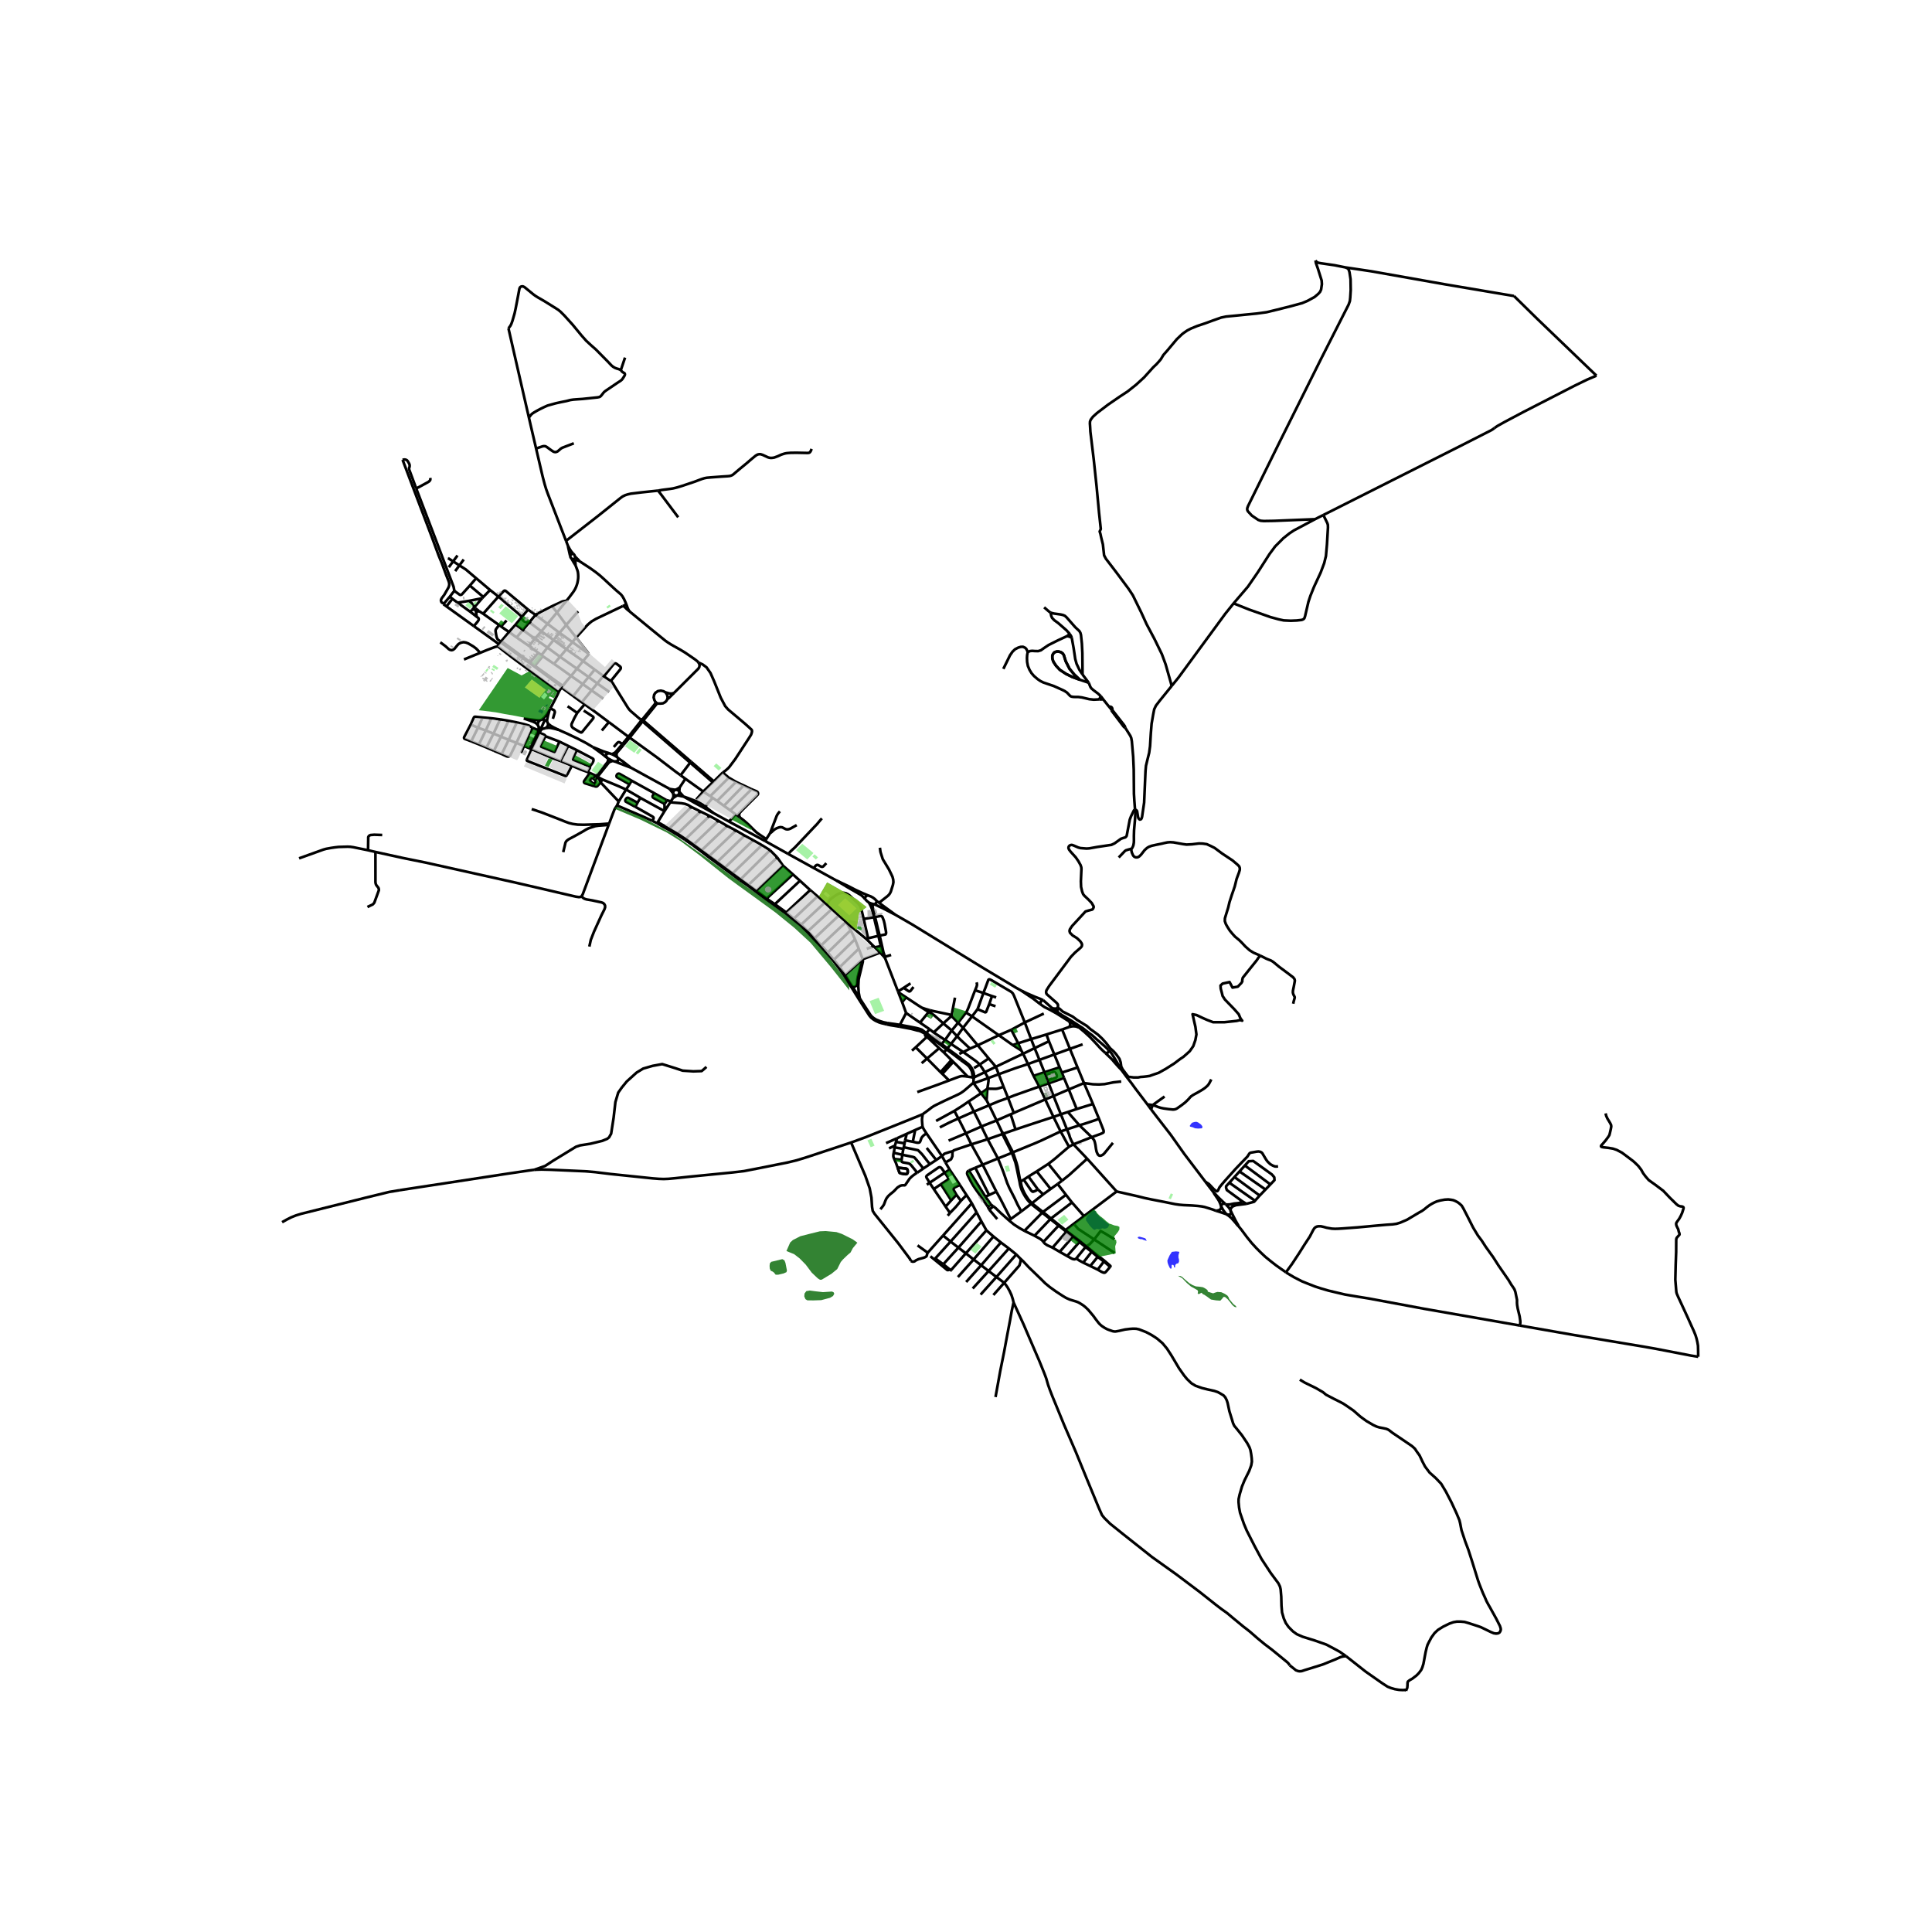 <svg xmlns="http://www.w3.org/2000/svg" width="960" height="960" viewBox="0 0 720 720"><defs><style>*{stroke-linejoin:round;stroke-linecap:butt}</style></defs><g id="figure_1"><path id="patch_1" d="M0 720h720V0H0z" style="fill:#fff"/><g id="axes_1"><path id="patch_2" d="M94.571 640.8H643.43V86.4H94.57z" style="fill:#fff"/><g id="LineCollection_1"><path d="m211.642 203.375-.695-1.812M211.642 203.375l.11.631.201.879.49 2.205M213.634 206.352l-.606-.667-.212-.286-.224-.346-.27-.429-.68-1.25M220.906 278.392l-2.621-1.557-3.38-1.75-1.768-.827-1.546-.752-2.206-.972-1.255-.566M208.13 271.968l-1.809-.879-1.088-.625-.976-.76" clip-path="url(#pa2ab4c22be)" style="fill:none;stroke:#000"/><path d="m203.461 271.316.996-.093.896.075 1 .216 1.777.454M380.638 369.194l-1.888-1.042-11.983-7.192-26.897-16.477-6.219-3.597M333.651 340.886l-3.689-2.696-2.378-1.74M325.88 337.002l3.294 1.567 4.477 2.317M417.733 398.515l-.456-.945-1.485-2.507-.692-1.113-.377-.607-.343-.562-.373-.526-.888-.971M427.6 411.57l-4.577-6.025-1.304-1.802-2.025-2.621-1.585-2.149-.376-.458M411.947 392.434l1.984 1.9.637.658.688.827 1.731 1.948.746.748M427.6 411.57l1.386 1.881M427.6 411.57l1.97.253M335.372 381.93l2.313-4.417M335.372 381.93l-.328.64M335.372 381.93l-3.561-.514-1.192-.175M345.22 385.01l-1.677-1.27-.984-.35-.864-.239-2.297-.47-4.026-.751M363.076 401.47l3.917-1.898M363.076 401.47l-.533.056M363.076 401.47l-.077-.761-.088-.578-.144-.57-.156-.476-.208-.503-.09-.168-.226-.42-.46-.66-.392-.442-.497-.45-2.369-1.77M363.076 401.47l-.227.615M312.972 360.399l-.394.335M312.972 360.399l7.064-6.839M312.972 360.399l-2.214-2.713M312.972 360.399l2.045 2.967M270.174 323.323l-.38.341M270.174 323.323l10.523-10.194M270.174 323.323l-2.79-2.176M270.174 323.323l2.888 2.124M343.874 415.213l-1.787.766-3.003 1.213-16.607 6.652-5.296 1.936M339.414 469.932l-.104-.346-.192-.406-4.336-5.809-8.829-10.973-.712-1.125-.249-1.48-.231-3.468-.647-3.452-1.606-4.609-5.327-12.484M199.157 435.938l2.645-.093 3.24.08 13.191.586 3.578.31 5.778.703 15.665 1.623 2.267.175 1.844.062 1.789-.072 2.6-.244 5.61-.592 15.647-1.542 4.28-.502 4.588-.89 11.735-2.34 3.369-.821 3.519-1.082 16.679-5.519M249.398 308.79l-.331.357M249.398 308.79l8.255-8.05M249.398 308.79l-4.279-2.381M249.398 308.79l3.16 1.866M303.588 349.66l8.948-8.417M303.588 349.66l-2.51-2.617M306.07 352.276l-1.177-1.217-1.305-1.399" clip-path="url(#pa2ab4c22be)" style="fill:none;stroke:#000"/><path d="m343.791 419.94-.152-1.92-.043-.72.031-.446.048-.432.199-1.209M362.76 403.498l-3.35 2.889-.78.573-.597.395-.788.436-4.894 2.268-3.45 1.675-.9.473-.688.447-2.065 1.575-1.374.984M243.04 305.884l1.82.894M236.757 300.67l6.275 3.55.336.23.184.223.008.284-.08.264-.44.663" clip-path="url(#pa2ab4c22be)" style="fill:none;stroke:#000"/><path d="m229.944 300.18 9.917 4.237 3.18 1.467M353.071 390.714l-2.113-1.62M353.071 390.714l-.312.369M354.416 389.038l-1.184 1.461-.161.215M358.369 394.672l-1.828-1.397-3.47-2.561M320.788 372.646l-.387-.672M320.788 372.646l-.407.225M330.619 381.241l-1.33-.272-1.368-.424-1.36-.544-.928-.566-.705-.574-.512-.595-3.628-5.62M148.883 443.57l-3.8.624-9.063 2.213-23.816 5.949-1.952.611-1.792.722-1.712.872-1.622.92M362.76 403.498l.128.205M362.76 403.498l.089-1.413M229.944 300.18l.63-1.49M227.007 306.92l1.387-3.706.628-1.613.378-.607.544-.813M213.634 206.352l-.39.047-.275.124-.214.197-.168.158-.144.212M214.267 207.322l-.13-.325-.136-.257-.197-.224-.17-.164M170.499 207.009l-1.63 2.198M212.443 207.09l.073.31.08.211.144.28.235.277M214.267 207.322l.1 1.134M215.925 209.117l-.429-.523-.585-.586-.345-.357-.3-.329M166.953 207.985l1.916 1.222M212.975 208.168l.864 1.499.644 1.006M212.975 208.168l.385.132.292.086.401.049.313.021M172.823 208.51l-1.611 2.192" clip-path="url(#pa2ab4c22be)" style="fill:none;stroke:#000"/><path d="m214.366 208.456.921.378.638.283M214.483 210.673l-.05-.872-.067-1.345M168.87 209.207l-1.617 2.182M168.87 209.207l2.342 1.495M233.332 225.027l-.192-.477-.584-1.296-.616-1.058-.513-.655-.784-.678-.985-.835-2.88-2.636-1.674-1.565-1.552-1.385-1.56-1.236-2.017-1.446-4.05-2.643M171.212 210.702l-1.578 2.147M177.457 215.495l-3.867-3.275-2.378-1.518M211.106 223.9l.45-.553.599-.758 1.29-1.719.423-.596.424-.715.312-.633.32-.82.257-.826.168-.857.12-.908.024-.76-.04-.812-.096-.76-.192-.708-.682-1.802M177.457 215.495l-2.36 2.735M177.457 215.495l5.187 4.393M175.097 218.23l5.027 4.24M169.331 220.209l1.865 1.347.228.123.268.033.256-.089.184-.12 2.965-3.273M182.644 219.888l-2.52 2.581M182.644 219.888l3.11 2.427M185.755 222.315l-5.692 6.41M185.755 222.315l8.764 7.518M196.798 227.184l-8.308-6.943-.208-.105-.156-.033-.204.038-.176.118-1.991 2.056M180.124 222.47l-.463.495M234.477 227.701l-.329-.588-.296-.656-.184-.544-.336-.886" clip-path="url(#pa2ab4c22be)" style="fill:none;stroke:#000"/><path d="m232.116 225.853.462-.189.407-.241.347-.396M391.539 228.341l-.689-.506-1.737-1.505M205.745 225.913l1.83 2.32M211.106 223.9l-.667.082-.492.076-.465.142-3.737 1.713M199.572 229.15l.461-.287 1.343-.745 4.369-2.205" clip-path="url(#pa2ab4c22be)" style="fill:none;stroke:#000"/><path d="m234.477 227.701-.817-.633-.616-.618-.4-.388-.528-.209M214.704 237.573l3.944-4.363.517-.529 1.233-1.046 1.685-1 4.862-2.316 5.17-2.466M176.762 226.324l.45.419M176.762 226.324l2.899-3.359M176.762 226.324l-.762.838M174.733 223.937l1.26 1.023.504.74.265.624M196.798 227.184l-2.28 2.65M196.798 227.184l2.774 1.965M260.335 246.918l-.48-.513-.801-.626-3.697-2.547-1.745-1.058-3.394-1.914-1.328-.834-.968-.678-5.21-4.246-7.763-6.377-.472-.424M215.45 227.813l-4.44 5.095M207.576 228.234l3.435 4.674M207.576 228.234l3.53-4.334M207.576 228.234l-3.525 4.25M403.415 251.358v-2.39l-.05-5.572-.184-3.615-.334-3.157-.224-.811-.384-.648-1.505-1.4-3.257-3.703-.614-.558-.707-.306-.88-.2-2.513-.351-1.224-.306" clip-path="url(#pa2ab4c22be)" style="fill:none;stroke:#000"/><path d="m398.662 236.24-1.201-1.336-3.106-2.711-1.448-1.05-.832-.88-.305-.722-.231-1.2M180.063 228.726l-1.534-.975M180.063 228.726l5.93 4.21M199.572 229.15l-2.28 2.751M199.572 229.15l4.479 3.335M194.519 229.833l-.373.466M188.796 231.24l-2.083 2.201M197.292 231.901l4.449 3.372M197.292 231.901l-.125.149M204.05 232.485l-2.31 2.788M204.05 232.485l4.475 3.336M192.116 232.813l-2.407 2.7M192.116 232.813l2.75 1.975M194.146 230.299l-1.26 1.575-.77.939M211.01 232.908l3.694 4.665M211.01 232.908l-2.485 2.913M186.713 233.441l-.72-.506M189.71 235.513l-1.55-1.032-1.447-1.04M194.865 234.788l2.302-2.738M194.865 234.788l-2.347 2.768M194.865 234.788l4.476 3.243M201.74 235.273l4.565 3.239M201.74 235.273l-2.399 2.758M189.71 235.513l-2.855 3.418M189.71 235.513l2.808 2.043M208.525 235.82l-2.22 2.692M208.525 235.82l4.802 3.47M399.414 237.69l-.2-.536-.552-.913M398.662 236.24l-.389.329-.636.502" clip-path="url(#pa2ab4c22be)" style="fill:none;stroke:#000"/><path d="m399.414 237.69-.453-.246-.676-.257-.648-.116M383.007 243.008l.848-.373.8-.081 1.041.074 1.209.022.992-.297 1.16-.827 1.69-1.133 3.52-1.765 3.37-1.557M192.518 237.556l4.626 3.181M214.704 237.573l-1.377 1.718M219.315 243.615l-.164-.287-.169-.242-4.278-5.513M403.415 251.358l-1.175-1.795-1.034-2.19-.496-1.788-.596-3.996-.7-3.9M199.341 238.031l-2.197 2.706M199.341 238.031l4.683 3.302M206.305 238.512l4.768 3.46M206.305 238.512l-2.281 2.821M186.855 238.931l-.16.184M186.855 238.931l10.719 7.913M213.327 239.29l-2.254 2.681M213.327 239.29l5.988 4.325M186.523 239.309l10.842 7.792M186.523 239.309l-.637.865M186.523 239.309l.173-.194M185.886 240.174l-.372.699M176.59 233.334l8.326 5.978.97.862M178.915 243.298l2.7-1.11 2.898-1.087 1.001-.228M208.222 257.912l-.743-.595-.443-.339-16.073-11.875-5.449-4.23M200.594 243.281l-2.486-1.81-.964-.734M204.024 241.333l-2.229 2.785M204.024 241.333l4.687 3.432M211.073 241.971l6.219 4.377M211.073 241.971l-2.362 2.794M373.915 249.28l2.482-5.058.944-1.37.936-.894 1.224-.626.953-.276.8-.014.849.395.48.565.424 1.006M409.634 260.64l-2.041.103-1.64-.178-2.766-.65-1.288-.17-1.837-.022-.785-.127-.455-.231-1.177-1.251-.873-.589-1.11-.54-2.9-1.3-3.953-1.348-1.12-.565-1.003-.688-1.35-1.161-.92-1.065-.736-1.218-.617-1.462-.28-1.476-.064-1.42.064-1.112.224-1.162M200.594 243.281l1.201.837M200.594 243.281l-3.02 3.563M201.795 244.118l.48.433M172.908 245.764l6.007-2.466M202.275 244.551l4.196 2.858M202.275 244.551l-2.958 3.585M208.71 244.765l-2.24 2.644M208.71 244.765l6.285 4.437M217.292 246.348l-2.297 2.854M217.292 246.348l4.326 3.19M219.315 243.615l.012.168-.045.195-1.99 2.37M197.574 246.844l-.209.257M197.574 246.844l1.743 1.292M251.177 258.244l.146-.149.608-.6 8.348-8.327.312-.529.12-.566-.072-.566-.304-.589" clip-path="url(#pa2ab4c22be)" style="fill:none;stroke:#000"/><path d="m269.343 287.94 1.081-.81.909-.795.446-.483 2.267-3.022 3.287-5.037 1.793-2.742.784-1.265.256-.76.08-.462-.031-.387-.153-.276-1-.916-1.377-1.236-4.161-3.516-2.129-1.788-1.12-1.266-1.665-3.143-2.481-6.168-1.345-3.054-1.48-2.123-1.473-1.087-1.496-.686M197.365 247.101l1.739 1.274M212.824 251.906l-4.628-3.306-1.725-1.191M199.317 248.136l-.213.239M199.317 248.136l10.442 7.472M199.104 248.375l10.35 7.65M214.995 249.202l4.35 3.097M212.824 251.906l1.27-1.556.9-1.148M221.618 249.539l3.233 2.375M221.618 249.539l-2.272 2.76M403.415 251.358l2.321 3.077M212.824 251.906l4.347 3.03M209.759 255.608l1.393-1.773 1.672-1.929M224.851 251.914l.204.144M224.851 251.914l-2.264 2.783M225.055 252.058l2.547 1.77M227.602 253.829l3.625-4.475.104-.253.031-.25-.087-.234-.164-.223-1.268-.969-.329-.178-.324-.03-.252.082-.24.156-3.643 4.603M219.346 252.299l-2.175 2.637M219.346 252.299l3.24 2.398M402.407 253.317l3.33 1.118M402.407 253.317l-2.048-1.928-1.799-2.19-1.41-2.796-.676-2.208-.374-.606-.57-.455-.7-.25-.53-.1-.609.045-.784.313-.488.603-.256.634.008.983.357 1.174 1.002 1.541 1.431 1.542 2.324 1.53 2.177 1.066 2.945 1.102" clip-path="url(#pa2ab4c22be)" style="fill:none;stroke:#000"/><path d="m402.407 253.317-2.945-1.102-2.177-1.066-2.324-1.53-1.43-1.542-1.003-1.541-.357-1.174-.008-.983.256-.634.488-.603.784-.313.608-.044.53.099.701.25.57.455.374.606.675 2.208 1.411 2.797 1.8 2.189 2.047 1.928M238.577 268.039l-3.389-2.916-.6-.588-.464-.611-.344-.53-4.714-7.585-.293-.5-.38-.644-.367-.506-.424-.33M410.236 259.44l-1.058-.976-1.683-1.27-.783-.674-.368-.544-.608-1.541M222.587 254.697l-2.128 2.585M222.587 254.697l4.432 3.14M217.17 254.936l-3.549 4.458M217.17 254.936l3.29 2.346M209.759 255.608l-.305.418M209.454 256.026l-.158.21M209.296 256.236l4.325 3.158M208.222 257.912l.167-.366.32-.52.587-.79M220.46 257.282l-3.611 4.44M220.46 257.282l4.33 3.062M205.106 264.017l2.456-4.721.66-1.384M248.042 258.025l-.809-.425-.952-.216-1.112.171-.945.648-.448.73-.176.983.272.976.432.797M251.177 258.244l-.61.213-.516.015-.537-.023-.664-.186-.808-.238" clip-path="url(#pa2ab4c22be)" style="fill:none;stroke:#000"/><path d="m248.706 260.565.096-.67-.16-.873-.6-.997M248.706 260.565l.558-.44 1.913-1.88M410.236 259.44l.894 1.184M410.236 259.44l-.28.616-.322.583M216.849 261.722l-.879-.611-2.349-1.717M411.13 260.624l-.88.037-.616-.022M245.056 262.185l1.025.018.984-.09.833-.461.464-.5.344-.587M411.13 260.624l2.185 2.76M244.304 261.689l.752.496M244.304 261.689l-.064.373-.2.32-.224.298-4.48 5.48M216.849 261.722l1.032.745M239.759 268.512l4.457-5.534.256-.328.248-.313.336-.152M413.315 263.384l.753.86M414.432 264.482l.068-.067.044-.13-.037-.289-.167-.324-.229-.214-.38-.108-.416.034M414.068 264.244l.1.413M414.068 264.244l.364.238M414.432 264.482l-.265.175M419.352 271.215l-.139-.547-.312-.469-4.47-5.717M204.809 264.58l.297-.563M204.809 264.58l-1.217 1.876-.848.954-.855.753M203.87 268.857l.018-.569.1-.584.236-1.054.585-2.07" clip-path="url(#pa2ab4c22be)" style="fill:none;stroke:#000"/><path d="m414.167 264.657.237.392 4.369 5.78.257.23.322.156M179.858 267.386l-1.725 3.806M179.858 267.386l3.226.297M175.434 270.018l1.156-2.604.104-.153.136-.112.204-.034.244.008 2.58.263M183.084 267.683l3.296.413M183.084 267.683l-2.051 4.556M195.189 267.738l3.353 1.176.92.41.553.41.453.556M201.212 268.449l-1.037-.086-1.409-.156-3.577-.47M186.38 268.096l3.129.52M186.38 268.096l-2.463 5.307M201.889 268.163l-.677.286M203.044 268.249l-.57-.127-.585.041M203.044 268.249l-1.433 3.282M203.87 268.857l-.367-.359-.459-.249M239.026 268.48l-4.827 6.093M239.026 268.48l.448.368M239.026 268.48l-.449-.441M239.026 268.48l.31-.32M201.212 268.449l-.507.504-.261.647.024.69M189.509 268.615l3.11.614M189.509 268.615l-2.81 5.905M239.759 268.512l-.423-.352M257.522 283.845l-17.17-14.799-.593-.534M239.759 268.512l-.285.336M203.87 268.857l.387.846M192.62 269.23l3.04.732M192.62 269.23l-3.05 6.481M203.461 271.316l.46-.442.275-.558.06-.613M195.66 269.962l-3.214 6.887M198.526 271.268l-.859-.5-.305-.199-.237-.154-1.465-.453M175.434 270.018l2.699 1.174M175.623 276.268l-2.363-.888-.18-.113-.128-.133-.028-.235.088-.25 2.422-4.631M200.468 270.29l.307.63M200.775 270.92l.37.36.466.25M200.775 270.92l-.096.862-.083.345" clip-path="url(#pa2ab4c22be)" style="fill:none;stroke:#000"/><path d="m422.987 301.657-.252-3.322-.148-2.478-.077-9.067-.207-4.811-.497-5.72-.223-1.237-.337-.79-1.894-3.017M178.133 271.192l2.9 1.047M178.133 271.192l-2.51 5.076M202.01 271.635l.648-.11.803-.21M200.596 272.127l-.507-.23-1.563-.629M195.27 278.01l1.21-2.447 2.046-4.295M201.61 271.53l.4.105M201.357 272.503l.128-.206.114-.161.176-.205.235-.296M181.033 272.239l2.884 1.164M181.033 272.239l-2.556 5.16M200.596 272.127l.761.376M200.596 272.127l-3.247 6.75M201.357 272.503l-.318.642M183.917 273.403l2.781 1.117M183.917 273.403l-2.606 5.169M203.277 274.369l5.215 2.007M208.492 276.376l-1.63 3.7-.097.119-.136.07-.188.008-.192-.037-4.25-1.71-.255-.13-.16-.179-.04-.2.067-.254 1.666-3.394M201.039 273.145l.665.224.752.268.472.253.216.193.133.286M234.199 274.573l-2.228 2.698M234.199 274.573l.465.322M234.199 274.573l-7.3-5.456M186.698 274.52l2.872 1.191M186.698 274.52l-2.622 5.255M234.664 274.895l4.81-6.047M253.638 288.92l-2.05-1.496-6.693-5.115-10.231-7.414M234.664 274.895l-2.267 2.674M189.57 275.711l2.876 1.138M189.57 275.711 186.98 281M175.623 276.268l2.854 1.131M208.492 276.376l3.289 1.619M192.446 276.849l2.823 1.161M186.98 280.999l1.786.835.344.107.33.004.335-.086.34-.25 2.33-4.76M178.477 277.4l2.834 1.172M211.78 277.995l3.191 1.574M208.987 283.66l1.56-3.112 1.234-2.553M195.27 278.01l2.08.867M195.27 278.01l-1.092 2.597M181.311 278.572l2.765 1.203M197.35 278.877l.787.335M198.137 279.212l2.902-6.067M196.365 283.096l.06-.12 1.712-3.764M208.987 283.66l-3.204-1.18-7.646-3.268M219.807 285.673l.96-1.318.32-.603.096-.432-.024-.35-.264-.284-5.924-3.117" clip-path="url(#pa2ab4c22be)" style="fill:none;stroke:#000"/><path d="m219.807 285.673-5.755-2.257-.304-.141-.186-.181-.046-.266.056-.283 1.4-2.976M184.076 279.775l2.904 1.224M220.906 278.392l3.47 2.536 1.417 1.162.618.436M227.025 280.702l-.512-.168-.688-.209-.993-.328-3.926-1.605M227.978 281.045l-.953-.343M231.971 277.271l-2.497 2.927-.328.298-.504.29-.664.259" clip-path="url(#pa2ab4c22be)" style="fill:none;stroke:#000"/><path d="m229.92 282.11-.514-.327-.843-.474-.585-.264M227.025 280.702l-.427.07-.313.111-.334.244-.098.486.068.302.49.611M230.15 282.31l-.23-.2M228.945 283.757l.598-.017.424-.126.305-.144.127-.43-.068-.376-.18-.354M235.12 286.097l-2.98-2.323-1.169-.782-.416-.343-.404-.339M226.41 282.526l.205.149M196.365 283.096l-.06.104-.002.121.053.142.13.102 14.177 5.605.18.024.154-.054.104-.083.086-.151M228.945 283.757l.633.188 1.105.462 4.437 1.69M228.945 283.757l-.581-.178M213.115 285.37l-2.559-1.076-1.569-.634M222.667 289.444l.37-.403 3.612-4.56.28-.312.409-.269 1.026-.32M226.615 282.675l.336.167.845.466.568.271M235.12 286.097l14.466 7.928" clip-path="url(#pa2ab4c22be)" style="fill:none;stroke:#000"/><path d="m211.187 288.906.197-.278 1.731-3.259" clip-path="url(#pa2ab4c22be)" style="fill:none;stroke:#000"/><path d="m218.952 287.69-2.235-.805-3.602-1.516M218.952 287.69l.913-1.526-.058-.49M269.343 287.94l2.257 1.876M266.046 291.191l3.13-3.106.167-.145M219.804 288.052l2.355 1.076M219.804 288.052l-.852-.362M221.493 292.995l-3.487-1.095-.288-.194-.12-.313.104-.328 2.102-3.013M222.16 289.128l-1.353.813M222.16 289.128l.507.316M226.615 282.675l.008.474-.086.603-.275.471-3.705 4.541-.398.364" clip-path="url(#pa2ab4c22be)" style="fill:none;stroke:#000"/><path d="m220.807 289.941-.292-.011-.2.067-.44.6-.044.115.02.134.068.108.328.339.326.309.54.408.366.3M220.807 289.941l1.157.908M271.6 289.816l-6.917 6.879M271.6 289.816l2.702 1.581M255.424 290.223l-2.145 3.266M255.424 290.223l-1.786-1.303M255.424 290.223l6.66 4.765M224.472 290.475l-1.495-.802M224.472 290.475l-.643 1.112M233.325 294.236l-3.004-1.337-5.849-2.424M221.964 290.85l.703-1.406M221.48 292.31l.327-.567.089-.275.068-.619M235.387 290.935l-.785 1.346M234.602 292.281l-4.735-2.66-.108-.302.016-.324.195-.376.233-.212.304-.097.364.052 4.516 2.573M235.387 290.935l8.451 4.663M266.046 291.191l-8.524-7.346M266.046 291.191l-.394.361M274.302 291.397l-7.029 7.08M274.302 291.397l2.83 1.326M223.83 291.587l6.743 7.104M223.83 291.587l-.853-1.914M221.493 292.995l.539.111.28-.007.256-.097 1.261-1.415M262.083 294.988l2.404-2.335 1.165-1.1M265.652 291.552l-8.45-7.32M221.48 292.31l.013.685M233.325 294.236l.685-1.044.592-.91M277.132 292.723l-7.361 7.573M277.132 292.723l2.95 1.409M253.279 293.489l-.595.365-.473.262-.482.237M253.1 295.022l.069-.457.043-.328.067-.748M249.586 294.025l.696.918.607.727" clip-path="url(#pa2ab4c22be)" style="fill:none;stroke:#000"/><path d="m251.73 294.353-1.447-.218-.697-.11M280.081 294.132l-7.925 7.857M275.684 302.873l1.078-1.137 5.424-5.383.259-.288.078-.39-.13-.433-.39-.321-1.922-.79M251.73 294.353l-.411.182-.304.315-.15.398.024.422M253.1 295.022l-.216-.336-.332-.242-.402-.116-.42.025M233.325 294.236l5.325 3.094M233.325 294.236l-2.752 4.455M262.083 294.988l-2.62 2.989M262.083 294.988l2.6 1.707M243.838 295.598l4.475 2.576M247.574 299.396l-.311-.046-3.62-1.934-.275-.202-.144-.175-.028-.171.01-.22.632-1.05" clip-path="url(#pa2ab4c22be)" style="fill:none;stroke:#000"/><path d="m250.889 295.67.073.93-.029.347-.146.46M250.889 295.67l.196.38.337.281.427.14.452-.023M252.301 296.448l.407-.181.303-.312.159-.457-.07-.476M252.301 296.448l.87.084.784.194.725.095" clip-path="url(#pa2ab4c22be)" style="fill:none;stroke:#000"/><path d="m250.787 297.407.45-.271.423-.288.641-.4M264.683 296.695l.906.641M254.68 296.82l.209.1M254.68 296.82l-.411-.514-1.168-1.284M265.589 297.336l1.684 1.141M262.911 300.696l.679-1.038 1.999-2.322M265.856 302.984l-5.633-3.062-1.72-.94-3.614-2.062" clip-path="url(#pa2ab4c22be)" style="fill:none;stroke:#000"/><path d="m262.911 300.696-1.12-.878-1.072-.671-.94-.44-1.085-.405-2.217-.86-1.588-.522M238.65 297.33l-1.075 1.818M247.643 302.288l-8.218-4.502-.775-.456M250.787 297.407l-.757 1.209M248.313 298.174l1.717.442M247.574 299.396l.32-.152.308-.357.092-.332.019-.381M267.273 298.477l2.498 1.819M250.03 298.616l-.23.382M249.8 298.998l-2.157 3.29M257.653 300.74l-1.208-.721-1.12-.432-1.353-.24-4.171-.35M237.576 299.148l-.82 1.522M236.757 300.67l-3.553-1.933-.168-.22.008-.308.136-.287.216-.324.192-.209.28-.096.311.057 3.397 1.798M247.643 302.288l.014-2.022-.083-.87M269.77 300.296l2.386 1.693M262.911 300.696l2.945 2.288M257.653 300.74l3.415 1.691M422.987 301.657l.016.099M394.127 375.624l.169-.661-.052-.607-.293-.417-.316-.317-3.521-3.09-.208-.395-.056-.41.088-.506.128-.295.92-1.46 8.123-10.896 1.44-1.504 2.25-1.966.352-.466.1-.595-.148-.48-.52-.772-1.205-1.154-1.636-1.02-.997-1.006-.176-.655.14-.615.824-1.236 5.002-5.422.985-.312 1.517-.392.298-.303.24-.542-.02-.361-.706-1.244-1.173-1.233-1.56-1.482-.477-.603-.382-1.038-.37-1.632-.075-2.107.205-4.584-.05-.626-.274-.835-.795-1.426-.968-1.413-1.888-2.088-.616-.807-.227-.538.007-.354.1-.283.213-.278.322-.213.402-.103.367.026.59.218 1.66.72.799.21 2.253.18 1.066-.07 2.91-.521 5.31-.79 1.17-.552 2.391-1.715.782-.277.866-.25.395-.42.109-.285 1.119-5.885.476-1.263 1.073-2.193.408-.358M274.14 303.503l-.755-.577-1.229-.937M286.96 310.537l2.066-5.364.4-1.065.28-.537.337-.492.608-.707M261.068 302.431l3.352 1.65M252.558 310.656l.232-.23 8.278-7.995M247.643 302.288l-2.524 4.12M265.856 302.984l5.713 3.13M274.14 303.503l.572.395M271.57 306.115l1.031-.85 1.54-1.762M274.712 303.898l.993.733M274.712 303.898l.972-1.025M264.42 304.081l3.316 1.818M255.545 312.6l.331-.292 8.544-8.227M293.782 318.26l.856-.983 1.679-1.543 7.579-8.007.567-.576.996-1.208.833-.955M267.736 305.9l-9.174 8.763M267.736 305.9l3.28 1.922M271.57 306.115l13.638 7.351M245.12 306.409l-.26.37M244.86 306.778l2.134 1.27 2.073 1.099M286.96 310.537l.608-.45.514-.49.608-.507.712-.402.7-.267.669-.18.712.074.832.425.48.246.52.104.585-.052.648-.223 2.363-1.33M271.017 307.822l3.236 1.693M261.473 316.883l9.12-8.692.424-.37M249.067 309.147l3.136 1.828M274.253 309.515l-9.899 9.46M274.253 309.515l3.216 1.865M252.558 310.656l-.355.319M252.558 310.656l2.987 1.943M252.203 310.975l3.001 1.944M285.588 312.73l.318-.567 1.054-1.626M277.469 311.38l3.228 1.749M277.469 311.38l-10.085 9.767M255.545 312.6l-.34.319" clip-path="url(#pa2ab4c22be)" style="fill:none;stroke:#000"/><path d="m258.562 314.663-1.286-.85-1.73-1.214M285.588 312.73l-.38.736M275.705 304.631l1.3.958 1.016.872 1.009.901.593.589 1.368 1.37.952.879.857.633 2.788 1.897M255.204 312.919l3.014 2.084M280.697 313.129l3.229 1.828M285.208 313.466l8.574 4.794M258.562 314.663l-.344.34M258.562 314.663l2.911 2.22M283.926 314.957l3.046 1.889M283.926 314.957l-10.864 10.49M327.584 336.45l.647-.51 1.54-1.214.478-.377.388-.306.457-.4.39-.459.313-.507.232-.543.746-2.394.17-.984-.074-.97-.243-.947-.404-.898-.945-1.944-2.13-3.52-.188-.342-.83-2.619-.22-1.59M469.681 356.146l-1.016-.454-1.537-.663-1.416-.879-1.593-1.415-1.376-1.474-.921-.91-1.552-1.28-1.025-1.132-.944-1.147-.809-1.266-.631-1.11-.4-1.132.031-1.035.312-1.073.92-2.971.457-1.96.88-2.726.656-1.869.457-1.377.303-1.207.337-1.393.384-1.087.48-1.259.36-1.162v-.656l-.208-.618-.616-.632-1.873-1.594-3.921-2.608-2.737-2.04-1.345-.686-1.6-.73-1.52-.223-1.378-.044-2.657.312-1.985.105-1.328-.18-3.553-.64-1.241-.081-1.016.081-1.065.224-.904.223-.785.165-1.488.297-1.617.358-1.032.38-.713.431-.92.842-.536.685-.768.991-.625.603-.376.237-.23.076-.202.065-.232.003-.224.003-.19-.057-.245-.074-.171-.117-.197-.134-.108-.144-.154-.204-.17-.376-.267-.586-.115-.412-.07-.338-.038-.27-.032-.476" clip-path="url(#pa2ab4c22be)" style="fill:none;stroke:#000"/><path d="m416.916 319.562.814-.852 1.482-1.56.41-.268.944-.291 1.02-.265M423.003 301.756l.044.28.072.716-.016.678-.103 1.766-.375 4.249-.044 1.524-.014.481-.001.181.009 1.682-.037.78-.124.68-.074.357-.374.85-.38.346M261.473 316.883l-.29.326M261.473 316.883l2.881 2.093M286.972 316.846l-10.954 10.853M286.972 316.846l2.684 2.708M261.183 317.209l2.76 2.124M261.183 317.209l-2.965-2.206M293.782 318.26l9.473 5.223M264.354 318.976l-.41.357M264.354 318.976l3.03 2.17M289.656 319.554l2.13 3.036M289.656 319.554l-10.673 10.17M267.384 321.147l-.416.398M266.968 321.545l2.825 2.119M266.968 321.545l-3.025-2.212M291.786 322.59l3.698 3.262M291.786 322.59l-9.904 9.333M269.793 323.664l2.903 2.09M273.062 325.447l-.366.307M273.062 325.447l2.956 2.252M295.484 325.852l2.645 2.379M295.484 325.852l-9.726 8.942M272.696 325.754l2.975 2.266M276.018 327.699l-.347.32M276.018 327.699l2.965 2.025M298.13 328.231l-9.363 8.736M298.13 328.231l3.805 3.468M311.707 328.142l-8.452-4.659M311.707 328.142l4.298 2.592 4.356 2.513.718.444.771.728.597.721" clip-path="url(#pa2ab4c22be)" style="fill:none;stroke:#000"/><path d="m323.55 333.723-2.344-1.008-2.544-1.176-2.45-1.281-4.505-2.116M278.983 329.724l-.278.32M278.983 329.724l2.9 2.2M278.705 330.043l2.877 2.196M278.705 330.043l-3.034-2.023M301.935 331.7l2.731 2.342M301.935 331.7l-8.913 8.343M281.882 331.923l-.3.316M281.882 331.923l3.876 2.87M281.582 332.239l3.86 2.883M323.55 333.723l-.199.014-.376.12-.31.235-.205.318-.076.364.063.366M326.69 335.73l-.645-.671-.751-.568-.839-.45-.904-.318M304.666 334.042l2.657 2.396M304.666 334.042l-8.78 8.286M285.758 334.794l-.316.328M288.767 336.967l-2.179-1.47-.83-.703M322.447 335.14l.683.684.707.563M285.442 335.122l7.288 5.22M326.69 335.73l.894.72M325.88 337.002l.225-.145.296-.261.168-.268.064-.299.056-.299M323.837 336.387l.642 1.205.494 1.219M323.837 336.387l.959.372 1.084.243M307.323 336.438l-8.749 8.136M307.323 336.438l.938.862M325.379 338.73l-.179-.72-.032-.305.096-.253.176-.186.44-.264M288.767 336.967l4.255 3.076M325.379 338.73l-.406.08M325.379 338.73l.2.938M324.973 338.81l.225.927M309.943 338.845l2.593 2.398M309.943 338.845l-1.682-1.545M309.943 338.845l-8.865 8.198M325.58 339.668l-.382.069M325.58 339.668l.54 2.066M325.198 339.737l.282 1.175.214.9M292.73 340.343l.292-.3M292.73 340.343l2.814 2.32M312.536 341.243l2.774 2.335M326.12 341.734l-.426.077M327.825 348.675l-.647-2.53-1.058-4.41M327.825 348.675l2.185-.442.16-.272.056-.328-.048-.469-.504-2.837-.296-1.222-.469-1.2-.188-.312-.235-.175-.253-.064-2.113.38M325.694 341.811l1.655 6.95M325.694 341.811l-3.825.666M295.887 342.328l-.343.336M295.887 342.328l-2.766-2.214-.1-.071M295.887 342.328l2.687 2.246M321.87 342.477l1.64 7.19M308.261 337.3l.525-1.218.256-.492.448-.492.688-.52 1.057-.745.88-.567.752-.327.864-.194.77-.015.767.171.689.35.632.448 1.144 1.087 1.68 1.549.69.685.415.611.256.596.432 1.46.663 2.79M295.544 342.664l2.718 2.182M315.31 343.578l-9.24 8.698M315.31 343.578l1.732 3.077M322.88 349.964l-3.857-3.183-3.713-3.203M298.574 344.574l-.312.272M298.574 344.574l2.504 2.47M298.262 344.846l2.474 2.459M317.042 346.655l-8.552 8.32M317.042 346.655l1.596 3.382M301.078 347.043l-.342.262M300.736 347.305l4.989 5.286M327.825 348.675l-.476.086M327.825 348.675l.882 3.853M327.349 348.761l.923 3.851M327.349 348.761l-3.838.907M323.51 349.668l-.63.296M318.638 350.037l-7.88 7.649M318.638 350.037l1.398 3.523M322.88 349.964l2.734 2.69M306.07 352.276l-.345.315M306.07 352.276l2.42 2.698M305.725 352.59l2.371 2.674M328.707 352.528l-.435.084M329.808 356.567l-.575-1.658-.526-2.381M328.272 352.612l-2.272.42M328.272 352.612l.605 2.356.668 1.684M325.614 352.653l-2.59.935M325.614 352.653l.386.379M326 353.032l1.992 1.979M320.036 353.56l1.477 3.916M308.49 354.974l-.394.29M308.49 354.974l2.268 2.712M327.992 355.01l-6.479 2.466M327.992 355.01l1.553 1.642M308.096 355.264l2.354 2.66M329.808 356.567l-.263.085M329.808 356.567l2.283-.689M329.808 356.567l.065.583M321.513 357.476l-6.496 5.89M321.513 357.476l-.475.958-.924 3.7M320.647 362.229l.913-3.83-.047-.923M310.758 357.686l-.308.239M310.45 357.925l2.128 2.81M312.578 360.734l2.09 2.94M320.114 362.133l.533.096M320.114 362.133l-.456 1.766-.195 1.17-.129 1.83-.157.34-.27.269-.35.17-.392.053-.388-.073-.18-.08M320.4 371.974l-.388-2.086-.159-2.398.134-2.375.22-1.136.44-1.75M315.017 363.366l-.349.308M315.017 363.366l2.58 4.212M314.668 363.674l5.713 9.197M363.384 369.03l.496-1.15.15-.5.079-.392-.036-.427-.15-.467M339.326 366.468l-2.545 1.669M317.598 367.578l2.803 4.396M336.78 368.137l1.701 1.165.314.157.166.012.149-.042.16-.104 1.164-1.512M336.78 368.137l-2.112 1.36M363.384 369.03l3.112 1.036M360.014 377.357l.392-.678.44-.99 2.538-6.658M334.763 369.762l-.095-.266M334.763 369.762l1.433 3.689M334.763 369.762l2.91 1.924M366.496 370.066l3.19 1.149M366.496 370.066l-2.184 6.018M381.91 381.044l-4.017-9.958-.432-.856-.56-.574-7.376-4.357-.676-.312-.242-.02-.147.06-.139.158-1.128 3.045-.264.659-.433 1.177M369.687 371.215l-1.026 2.988M369.687 371.215l1.558.495M354.596 378.638l.088-.581 1.212-6.26M337.673 371.686l-1.477 1.765M343.561 375.543l-1.114-.685-4.774-3.172M320.381 372.87l3.587 5.597.656.767.84.67.84.514 1.297.588.977.306 1.865.454M336.196 373.451l1.49 4.062M368.66 374.203l2.345.804M364.312 376.084l2.774 1.169.239-.005.177-.127 1.159-2.918M343.561 375.543l2.52 1.61M346.585 376.493l-1.689-.491-1.335-.46M380.638 369.194l1.633 1.117 2.753 1.847 2.745 2.138" clip-path="url(#pa2ab4c22be)" style="fill:none;stroke:#000"/><path d="m388.817 372.777-1.248-.581-1.833-.7-2.961-1.281-2.137-1.02M394.092 375.713l.035-.09M394.092 375.713l-.625.17-.612-.02-.692-.1M394.268 377.308l-.145-.532-.043-.365.012-.698M364.312 376.084l-2.057 2.689M388.817 372.777l-.592.164-.336.312-.136.395.016.648M388.817 372.777l3.346 2.986M392.163 375.763l2.105 1.545M346.585 376.493l-.504.66M354.596 378.638l-.664-.544-5.875-1.243-1.472-.358M346.08 377.152l-3.217 3.957M346.08 377.152l1.073.537 1.04.733 3.354 2.956M360.014 377.357l2.24 1.416M360.014 377.357l-2.96 3.789M413.119 391.284l-1.26-1.23-1.921-1.675-1.4-1.191-1.481-1.348-1.697-1.244-1.833-1.43-1.897-1.236-2.4-1.557-3.49-2.085-1.472-.98M389.001 377.73l-7.09 3.314M337.685 377.513l5.178 3.596M387.769 374.296l1.528 1.035 2.017 1.005 2.45 1.356 4.73 2.983M354.596 378.638l-3.05 2.74M354.596 378.638l2.458 2.508M362.255 378.773l9.974 7.03M362.255 378.773l-3.344 4.252" clip-path="url(#pa2ab4c22be)" style="fill:none;stroke:#000"/><path d="m398.493 380.675 1.732 1.01 1.91 1.235M398.493 380.675l.252.547.1.499-.063.432-.32.57M342.863 381.11l3.564 2.439M381.91 381.044l2.361 6.21M381.91 381.044l-5.025 2.725M357.054 381.146l-2.37 2.89M357.054 381.146l1.857 1.88M330.619 381.241l-.176.525M351.547 381.378l-3.61 3.396M351.547 381.378l3.137 2.659M330.443 381.766l1.296.275 3.305.53M398.461 382.723l-2.641.95" clip-path="url(#pa2ab4c22be)" style="fill:none;stroke:#000"/><path d="m398.461 382.723.833-.198.512-.067.544.015.62.064 1.165.383M335.044 382.57l4.498.85 2.225.599.692.127.592.204 1.097.551.76.465M402.135 382.92l2.056 1.72 2.025 1.863 1.97 2.077 1.772 1.948.788.785 1.2 1.121M346.427 383.549l1.51 1.225M346.427 383.549l-1.206 1.46M376.885 383.769l2.553 5.027M376.885 383.769l-4.656 2.035M395.82 383.672l2.905 7.202M395.82 383.672l-5.842 1.847M354.684 384.037l1.985 2.138M354.684 384.037l-2.5 3.524M347.937 384.774l4.247 2.787M345.22 385.01l-.312.356M350.958 389.094l-1.94-1.326-3.797-2.758M345.396 386.428l-.44-.32-.128-.145-.052-.108-.03-.159.05-.14.054-.094.058-.096M344.908 385.366l1.248.831 4.47 3.255M389.978 385.52l.93 2.53M389.978 385.52l-5.707 1.735M372.229 385.804l5.2 3.663M364.36 389.54l2.777-1.288.848-.424 4.244-2.024M356.669 386.175l2.242-3.15M356.669 386.175l-2.253 2.863M361.503 390.774l-3.562-3.307-1.272-1.292M345.396 386.428l-4.128 3.867M350.002 390.636l-2.549-2.384-1.088-1.034-.969-.79M384.271 387.255l1.302 3.354M384.271 387.255l-4.833 1.541M352.184 387.56l2.232 1.478M352.184 387.56l-1.226 1.534M390.909 388.05l-5.336 2.559M390.909 388.05l2.004 4.926M379.438 388.796l1.168 2.689M379.438 388.796l-2.01.67M354.416 389.038l4.565 3.035M350.958 389.094l-.332.358M403.464 389.202l-4.739 1.672M377.429 389.467l3.177 2.018M350.626 389.452l2.133 1.63M364.36 389.54l4.097 4.901M364.36 389.54l-2.857 1.234M364.36 389.54l-5.449-6.515M341.268 390.295l-1.407 1.253M341.268 390.295l4.21 4.194M385.573 390.609l1.8 4.371M385.573 390.609l-4.27 2.09M350.002 390.636l-4.524 3.853M350.002 390.636l1.725 1.571M361.503 390.774l-2.522 1.299M398.725 390.874l-5.812 2.102M398.725 390.874l2.85 6.949M352.759 391.083l-1.032 1.124M352.759 391.083l2.54 1.854 1.37 1.05 1.364 1.061M380.606 391.485l.696 1.214M358.981 392.073l-1.484.667M365.128 396.728l-.685-.656-.615-.528-.457-.343-4.39-3.128M351.727 392.207l2.845 2.838M381.302 392.699l1.8 3.842M371.122 397.554l4.316-2.058.92-.466 4.944-2.331M392.913 392.976l-5.54 2.004M392.913 392.976l1.966 4.797M368.457 394.441l2.665 3.113M368.457 394.441l-3.33 2.287M345.478 394.49l-1.994 1.733M345.478 394.49l5.029 5.072M358.369 394.672l-.336.376M387.373 394.98l1.857 4.628M387.373 394.98l-4.27 1.561M354.572 395.045l-4.065 4.517M354.572 395.045l.68.677M360.63 401.233l-3.89-4.058-1.488-1.453M355.252 395.722l-4.076 4.48M383.103 396.541l2.09 4.417M372.203 400.332l5.605-2.037.739-.259 4.556-1.495M365.128 396.728l-2.144 1.323M365.128 396.728l1.065 1.549.8 1.295M371.122 397.554l1.08 2.778M371.122 397.554l-4.13 2.018M401.574 397.823l-5.868 1.896M401.574 397.823l2.401 5.808M394.88 397.773l-5.65 1.835M394.88 397.773l.826 1.946M350.507 399.562l.67.64M366.993 399.572l1.316 2.195M389.23 399.608l.45 1.058M389.23 399.608l-4.038 1.35M395.706 399.719l.824 2.009M351.176 400.202l2.516 2.454M372.203 400.332l1.8 4.692M372.203 400.332l-3.894 1.435M389.68 400.666l.751 1.975M390.431 402.641l3.091-1.077.258-.235.06-.298-.042-.301-.12-.355-.288-.511-.266-.242-.293-.058-.38.08-2.772 1.022M385.192 400.958l2.13 3.97M360.63 401.233l1.913.293" clip-path="url(#pa2ab4c22be)" style="fill:none;stroke:#000"/><path d="m353.692 402.656 2.612-.994 1.317-.466.5-.126.5-.045.96.06 1.05.148M368.31 401.767l-5.422 1.936M367.961 405.724l.224-1.444.192-1.36.024-.659-.092-.494M396.53 401.728l-5.716 2.002M396.53 401.728l1.772 4.285M341.847 406.99l8.067-2.912 3.778-1.422M390.431 402.641l.383 1.089M403.975 403.631l3.346.447 2.24.074 2.065-.133 3.313-.655 1.625-.18 1.281-.148M403.975 403.631l-5.673 2.382M407.304 411.429l-1.264-3.016-2.065-4.782M390.814 403.73l-3.492 1.198M390.814 403.73l1.807 4.719M374.004 405.024l1.672 4.14M367.961 405.724l2.541.049.653-.005.34-.038.348-.065.408-.103 1.753-.538M387.322 404.928l2.204 4.805M375.676 409.165l2.241-.91 9.405-3.327M367.961 405.724l-2.335 1.69M367.961 405.724l-.296 4.32M398.302 406.013l-5.68 2.436M398.302 406.013l2.951 7.285M365.626 407.415l2.039 2.629M365.626 407.415l-4.622 3.064M362.888 403.703l.135.211.324.47 2.28 3.03M392.621 408.449l-3.095 1.284M392.621 408.449l2.733 6.826M375.676 409.165l2.145 5.615M368.634 411.898l3.415-1.439 3.627-1.294M389.526 409.733l3.067 6.506M377.821 414.78l.732-.368 2.52-1.071 1.096-.466 7.357-3.142M367.665 410.044l.969 1.854M361.004 410.479l1.954 3.778M355.658 414.007l3.253-2.076 2.093-1.452M407.304 411.429l-6.05 1.869M409.57 416.932l-.49-1.165-1.776-4.338M368.634 411.898l-5.676 2.359M368.634 411.898l2.756 5.668M401.253 413.298l-3.298 1.123M355.658 414.007l-6.811 3.738M355.658 414.007l1.498 2.818M362.958 414.257l2.79 5.535M362.958 414.257l-5.802 2.568M397.955 414.42l4.312 4.94M397.955 414.42l-2.601.855M377.821 414.78l-1.177.479M376.644 415.259l-5.254 2.307M376.644 415.259l1.816 5.65M395.354 415.275l-2.761.964M395.354 415.275l2.26 5.597M392.593 416.239l2.672 5.409M378.46 420.91l3.511-1.175 1.696-.563 1.117-.37 7.809-2.563M406.849 423.783l3.305-1.198.744-.343.336-.223.065-.26.015-.217-.08-.365-1.664-4.245M402.267 419.36l2.14-.648 2.313-.767 1.52-.506 1.33-.507M357.156 416.825l2.81 5.526M350.258 420.142l3.233-1.654 1.169-.55 2.496-1.113M371.39 417.566l-5.643 2.226M371.39 417.566l1.98 4.19M402.267 419.36l4.582 4.423M402.267 419.36l-4.654 1.512M365.747 419.792l2.31 4.766M359.965 422.35l4.62-2.016 1.162-.542M343.791 419.94l-2.738 1.194M345.255 422.358l-.903-1.39-.56-1.027M397.613 420.872l-2.348.776M400.046 426.457l-.745-1.303-.56-1.289-.288-.99-.84-2.003M378.46 420.91l-4.456 1.54M341.053 421.134l-.882 4.359M341.053 421.134l-3.152 1.427M395.265 421.648l3.108 5.703M377.509 429.425l7.982-3.269 1.23-.528 1.141-.494 7.403-3.486M359.965 422.35l-6.454 2.73M359.965 422.35l2.026 4.122M345.255 422.358l5.788 8.463M340.17 425.493l1.469.331.492.03.264-.03.246-.056.246-.287.152-.357.144-.436.218-.592.356-.499.434-.442 1.064-.797M374.004 422.45l-.456.183M374.004 422.45l-.634-.694M377.509 429.425l-1.169-2.197-2.336-4.778M373.548 422.633l3.553 7.004M373.548 422.633l-5.49 1.925M373.548 422.633l-.178-.877M337.901 422.561l-.592 2.406M337.901 422.561l-3.58 1.621M406.849 423.783l-6.803 2.674" clip-path="url(#pa2ab4c22be)" style="fill:none;stroke:#000"/><path d="m414.763 425.906-3.297 4.022-.524.45-.636.287-.456.054-.429-.173-.347-.412-.4-.921-.233-1.065-.208-1.482-.152-.693-.128-.499-.248-.648-.856-1.043M334.32 424.182l-4.11 1.828M334.32 424.182l-.416 1.37M368.057 424.558l3.853 7.163M368.057 424.558l-6.066 1.914M337.309 424.967l2.862.526M337.109 426.085l.08-.477.12-.64M333.904 425.552l3.205.533M333.904 425.552l-.363 1.376M337.109 426.085l-.296 1.467M400.046 426.457l5.106 5.355M400.046 426.457l-1.673.894M361.99 426.472l4.219 7.581M355.056 429.021l.39-.317.826-.3 5.719-1.932M333.541 426.928l-2.239 1.028M333.541 426.928l-.137.669M390.698 433.733l1.754-1.35.911-.743 5.01-4.29M333.404 427.597l3.28.558M333.055 429.61l.173-.78.176-1.233M336.813 427.552l-.128.603M346.507 433.85l-2.913-3.726-1.457-1.469-5.324-1.103M345.356 427.8l3.553 4.49M336.272 430.348l.253-1.552.16-.64M377.509 429.425l-.408.212M380.346 440.36l-.352-1.34-.38-2.066-.404-2.19-.397-1.44-1.304-3.9M377.1 429.637l-5.19 2.084M377.1 429.637l1.313 3.59.529 2.3 1.044 5.05M333.055 429.61l3.217.738M333.26 431.923l-.189-.447-.122-.381-.032-.234v-.282l.046-.443.092-.525M336.272 430.348l-.266 1.868M344.104 435.468l-2.361-3.001-.56-.648-.398-.46-.547-.203-3.966-.808M351.043 430.821l-2.134 1.47M351.043 430.821l1.304 2.383M355.056 429.021l-1.116.282-1.938.64-.96.878M380.598 451.464l-1.376-2.547-1.113-2.39-2-3.888-.753-1.742-1.345-3.888-1.072-2.8-1.029-2.488M366.209 434.053l1.63-.664 4.071-1.668M333.26 431.923l2.746.293M334.524 435.155l-.608-1.705-.657-1.527M405.152 431.812l10.989 12.22M395.778 440.028l2.801-2.248.984-.896 5.589-5.072M341.839 437.04l-2.201-2.704-.456-.47-.405-.245-.563-.141-1.325-.224-.47-.106-.31-.147-.117-.164-.044-.134.058-.489M346.507 433.85l.85-.537 1.552-1.022M390.698 433.733l5.08 6.295M390.698 433.733l-4.346 2.807M344.104 435.468l1.824-1.214.58-.404M366.209 434.053l5.106 10.031M366.209 434.053l-2.747 1.132" clip-path="url(#pa2ab4c22be)" style="fill:none;stroke:#000"/><path d="m334.524 435.155 2.945.302.392.104.236.183.152.354.04.759-.095.35-.157.205-.236.141-.32.023-.788-.098-1.057-.208-.248-.1-.184-.146-.68-1.869" clip-path="url(#pa2ab4c22be)" style="fill:none;stroke:#000"/><path d="m334.524 435.155.68 1.87.184.145.248.1 1.057.208.788.098.32-.023.236-.141.157-.205.095-.35-.04-.76-.152-.353-.236-.183-.392-.104-2.945-.302M363.462 435.185l5.152 10.158M363.462 435.185l-2.391 1.035M344.104 435.468l-2.265 1.571M353.9 435.9l-1.8 1.113M353.9 435.9l3.825 5.697M353.9 435.9l-1.553-2.696M148.883 443.57l1.259-.207 39.007-5.969 7.82-1.156 2.188-.3M263.286 397.601l-1.17 1.037-.64.519-3.095.104-3.957-.26-2.898-.96-4.738-1.478-3.567.65-3.511 1.01-2.48 1.504-3.652 3.294-1.839 2.256-1.338 1.893-1.058 3.527-.67 5.86-.919 5.94-.78 1.374-.697.544-1.84.752-4.375 1.064-3.901.622-1.533.519-8.528 5.212-2.926 1.919-4.017 1.435M367.224 445.953l-2.344-3.738-3.81-5.995" clip-path="url(#pa2ab4c22be)" style="fill:none;stroke:#000"/><path d="m368.121 449.64-2.769-4.015-1.569-2.189-1.024-1.512-.888-1.496-1.045-2.026-.26-.54-.164-.502.034-.342.074-.299.166-.195.395-.304M386.352 436.54l5.187 6.554M386.352 436.54l-3.074 1.923M328.106 450.667l.608-.767.48-.633.248-.432.256-.663.256-.7.36-.781.328-.477.432-.521.697-.655.496-.395.656-.533.577-.555.64-.692.38-.357.564-.358.416-.25.529-.145.588-.048.456.033.184-.044.132-.13.176-.235 1.377-2.026.648-.663.664-.558 1.248-.895.337-.148M352.1 437.013l-5.655 3.772M346.445 440.785l-.781-1.31-.344-.537-.136-.432.112-.245.162-.194.287-.223 3.953-2.719.328-.137.329-.017.311.17.192.156 1.243 1.716M350.648 441.331l2.446-1.597.195-.154.113-.193.015-.262-.072-.218-1.244-1.894M383.278 438.463l3.494 4.78M383.278 438.463l-1.768 1.163M381.51 439.626l-1.164.735M386.772 443.243l-.72.473-.432.197-.36.126-.332.097-.336-.164-.352-.38-2.73-3.966M395.778 440.028l-1.63 1.203M380.346 440.36l-.36.217M384.568 448.43l-1.181-1.277-.676-.991-.536-.845-.492-.883-.489-1.05-.26-.726-.164-.458-.148-.573-.276-1.266" clip-path="url(#pa2ab4c22be)" style="fill:none;stroke:#000"/><path d="m379.986 440.577.172.994.296 1.076.396 1.05.516 1.031.633 1.103.572.86.5.658 1.176 1.319M346.445 440.785l-1.04.719M346.445 440.785l1.56 2.346M394.148 441.231l3.105 4.038M394.148 441.231l-2.61 1.863M350.648 441.331l3.842 6M350.648 441.331l-2.642 1.8M357.725 441.597l2.465 3.77M356.42 445.241l-1.048-1.82-.04-.297.176-.365.336-.268 1.881-.894M352.395 449.662l-1.134-1.72-2.582-3.798-.673-1.013M391.539 443.094l-2.778 2M386.772 443.243l1.99 1.852M371.315 444.084l-2.701 1.26M376.661 454.314l-3.81-7.467-1.536-2.763M453.18 451.226l-1.29-.484-1.577-.5-1.464-.446-1.025-.201-1.392-.171-2.217-.172-3.2-.149-1.57-.141-1.512-.216-3.986-.812-4.76-.922-2.53-.53-2.502-.627-8.014-1.822M403.975 453.212l1.867-1.409.683-.515 9.616-7.255M388.761 445.095l-4.193 3.335M356.42 445.241l1.678 2.265M356.42 445.241l-1.93 2.09M397.253 445.269l2.24 2.859M397.253 445.269l-8.571 6.397M368.614 445.343l-1.39.61M360.19 445.366l-2.092 2.14M362.172 448.424l-1.208-1.88-.774-1.178M367.224 445.953l2.104 2.998M449.23 440.417l1.268 1.671 1.744 2.257M452.242 444.345l.265.54.42.595.908 1.337.512.834.424.99.334.933M456.583 448.637l-.847-.784-1.397-1.341-.832-.853-.876-.972-.389-.342M354.49 447.33l-2.095 2.332M354.028 452.038l2.258-2.347 1.812-2.185M399.493 448.128l4.482 5.084M399.493 448.128l-7.83 5.976M384.568 448.43l-.32.238M384.568 448.43l4.114 3.236M362.172 448.424l1.784 3.41M362.172 448.424l-10.721 12.018M384.247 448.668l-3.649 2.796M384.247 448.668l4.146 3.265M369.328 448.95l.835.627M369.328 448.95l-1.207.69M352.395 449.662l1.633 2.376" clip-path="url(#pa2ab4c22be)" style="fill:none;stroke:#000"/><path d="m456.583 448.637-.447-.066-.324.03-.328.13-.164.156-.136.257-.08.43M456.583 448.637l.285.28M455.105 449.574l.659 1.231.28.432.965 1.241M455.105 449.574l-.011.35-.046.265-.126.262-.204.276-.228.177-.455.143-.855.179M458.586 451.113l-.127-.237M457.009 452.478l.612.167.452.04.356-.107.18-.18.112-.234v-.234l-.032-.32-.103-.497" clip-path="url(#pa2ab4c22be)" style="fill:none;stroke:#000"/><path d="m461.55 456.941-.128-.394-.568-.972-.384-.693-1.209-2.39-.675-1.379M453.18 451.226l1 .298 2.829.954M380.598 451.464l-3.937 2.85M388.682 451.666l-.289.267M388.682 451.666l2.98 2.438M363.956 451.833l1.793 3.362M363.956 451.833l-9.7 10.86M388.393 451.933l-6.618 6.762M388.393 451.933l3.053 2.402M457.009 452.478l.892.61.504.416.496.44.792.89.7.793.537.674.216.271.404.37M354.028 452.038l-.842 1.014M403.975 453.212l-3.804 2.86M391.663 454.104l-.217.231M391.663 454.104l3.034 2.424M376.661 454.314l-.569.553M391.446 454.335l-5.918 6.184M391.446 454.335l3.066 2.416M370.163 449.577l.479.308.64.544.385.395 1.272 1.228 3.153 2.815M381.775 458.695l-1.81-1.013-2.08-1.34-1.793-1.475M365.749 455.195l1.863 3.32M365.749 455.195l-8.576 9.763M479.242 474.153l-1.741-1.212-1.937-1.37-2.058-1.601-1.976-1.61-1.689-1.593-1.68-1.682-1.697-1.855-1.736-2.152-2.106-2.815-1.072-1.322M394.697 456.528l-.185.223M394.697 456.528l2.415 1.895M394.512 456.751l-5.663 6.077M394.512 456.751l2.356 1.866M397.112 458.423l-.244.194M397.112 458.423l3.06-2.35M400.058 460.63l-1.389-1.023-1.557-1.184M367.612 458.514l2.624 2.293M367.612 458.514l-7.67 8.566M396.868 458.617l.517.428M381.775 458.695l3.753 1.824M397.385 459.045l-5.126 5.913M397.385 459.045l2.425 1.866M351.45 460.442l-5.714 6.407M351.45 460.442l2.806 2.252M388.85 462.828l-.4-.499-.745-.603-2.177-1.207M400.058 460.63l-.248.28M400.058 460.63l2.487 1.915M370.236 460.807l2.768 2.23M370.236 460.807l-7.397 8.566M399.81 460.91l-4.894 5.604M399.81 460.91l2.459 1.943M354.256 462.694l-5.52 6.09M354.256 462.694l2.917 2.264M402.545 462.545l-.276.308M404.83 464.446l-.4-.322-1.885-1.58M392.259 464.958l-1.977-.894-.936-.633-.497-.603M402.269 462.853l-4.576 5.233M402.269 462.853l1.66 1.356.624.513M373.004 463.036l2.972 2.23M373.004 463.036l-7.356 8.49M341.95 464.122l3.786 2.727M404.553 464.722l2.272 1.798M404.553 464.722l.277-.276M401.12 468.968l.37-.473 3.063-3.773M357.173 464.958l-5.636 6.2M357.173 464.958l2.77 2.122M392.259 464.958l2.657 1.556M375.976 465.267l2.771 2.237M375.976 465.267l-7.543 8.404M394.916 466.514l2.777 1.572M406.825 466.52l-3.14 4.024M406.825 466.52l2.26 1.868M406.825 466.52l.234-.29M339.414 469.932l.64.25.436-.015.336-.097.5-.361.469-.231.652-.276.66-.167.604-.171.472-.13.57-.217.335-.201.164-.134.16-.32.06-.346.097-.328.167-.339M359.942 467.08l-5.538 6.283M359.942 467.08l2.897 2.293M378.747 467.504l1.54 1.58M378.747 467.504l-7.409 8.393M401.12 468.968l-.306.242-.352.098-.504-.053-.56-.216-1.705-.953M409.085 468.388l-2.769 3.413M409.085 468.388l2.296 1.753M409.085 468.388l.268-.28M353.905 473.045l-.398.262-.468.021-6.301-5.143M348.736 468.784l-.277.306M351.537 471.158l-2.399-1.72-.402-.654M501.598 617.179l-2.385-1.653-2.353-1.281-2.641-1.384-4.194-1.475-4.593-1.43-2.161-.952-1.473-1.073-1.6-1.623-1.04-1.489-.737-1.698-.64-2.218-.209-2.48-.088-3.372-.224-2.71-.248-1.073-.576-1.191-2.865-3.857-3.434-5.227-2.417-4.497-1.592-3.113-1.545-3.06-1.008-2.405-.88-2.539-.56-1.6-.37-2.003-.19-1.981.023-1.132.376-1.705.865-2.949.944-2.308 1.76-3.537.753-2.055.248-1.4-.072-1.273-.208-1.601-.272-1.46-.344-.998-.865-1.6-1.944-2.89-2.01-2.509-.856-1.035-.44-.938-.336-1.124-1.04-3.359-.665-3.097-.32-.983-.536-1.073-.648-.737-1.24-.744-.937-.507-1.272-.432-2.601-.573-1.953-.484-2.393-.834-1.585-.953-1.632-1.571-1.097-1.34-1.88-2.667-2.898-4.884-1.609-2.472-1.664-2.004-2-1.701-.961-.652-1.32-.819-1.85-.975-1.152-.447-1.505-.58-1.024-.21-1.248-.022-1.153.09-1.745.216-2.249.514-1.232.216h-.568l-.568-.105-1.305-.447-.745-.29-.951-.514-.801-.521-.552-.417-.464-.432-.433-.477-1.048-1.355-.901-1.245-1.868-2.232-.992-.954-.753-.625-.72-.484-.672-.417-.657-.365-.832-.313-.944-.283-1.297-.395-.728-.32-.704-.32-1.28-.767-2.45-1.6-2.288-1.639-1.77-1.452-1.448-1.452-4.642-4.49-2.145-2.294-.976-.909" clip-path="url(#pa2ab4c22be)" style="fill:none;stroke:#000"/><path d="m374.227 478.071 5.67-6.445.317-1.076.12-.506.048-.596-.096-.365M362.84 469.373l-5.859 6.548M362.84 469.373l2.808 2.153M411.38 470.141l-2.304 3.012M411.38 470.141l.244-.266M411.38 470.141l.802.64.74.644.769.7M403.686 470.544l2.63 1.257M401.12 468.968l.515.39.531.366.841.462.679.358M351.537 471.158l2.368 1.887M365.648 471.526l-5.593 6.243M365.648 471.526l2.785 2.145M406.316 471.801l2.76 1.352M413.691 472.125l-.456.555-.436.521-.469.548-.32.335-.223.167-.152.05-.225.01-.356-.104-.596-.261-1.382-.793M353.905 473.045l.5.318M354.404 473.363l-.303.34M368.433 473.67l-5.938 6.524M368.433 473.67l2.905 2.227M371.338 475.897l-5.895 6.564M371.338 475.897l2.89 2.174M374.227 478.071l-4.019 4.544M377.725 485.369l-.272-1.161-.496-1.55-.697-1.518-.76-1.363-.6-.872-.673-.834M371.002 520.636l1.745-9.629 1.449-7.17 1.192-6.442 1.009-5.25.624-3.5.704-3.276M480.678 620.648l-.385-.588-.535-.566-5.739-4.698-2.705-2.047-2.673-2.197-2.721-2.382-1.137-.909-1.424-1.087-3.93-3.246-2.136-1.794-2.194-1.564-2.032-1.556-6.018-4.765-8.628-6.493-9.076-6.478-10.676-8.458-4.978-3.99-2.08-2.056-.913-1.132-.624-1.385-.64-1.46-4.386-10.603-4.098-10.037-4.354-10.067-3.217-7.848-1.2-2.904-.857-2.212-.728-2.04-.688-2.39-.68-1.81-1.289-3.202-.632-1.549-1.129-2.606-3.657-8.489-.993-2.324-3.801-8.347M155.087 181.99l.453-.18.516-.247 3.415-1.87.36-.224.336-.328.184-.306.032-.372-.08-.35M150.03 171.361l.365-.087.44-.03.432.082.376.201.28.291.529.909.176.432.04.38-.024.365-.112.358-.08.238v.194l.031.267 2.604 7.028" clip-path="url(#pa2ab4c22be)" style="fill:none;stroke:#000"/><path d="m169.331 220.209-.288-1.525-6.252-16.506-7.704-20.189M167.63 222.365l1.072-1.406.63-.75M167.63 222.365l.99.817M165.449 224.934l.393-.474 1.788-2.095M179.66 222.965l-4.927.972M168.62 223.182l1.931 1.415M166.377 225.985l1.807-2.288.436-.515M174.733 223.937l-4.182.66M170.551 224.597l4.703 3.385M165.248 225.187l.2-.253M166.377 225.985l-.462-.351-.667-.447M166.377 225.985l10.213 7.349M177.212 226.743l.726.528M177.212 226.743l.046.485M176 227.162l1.258.066M175.254 227.982l.392-.424.354-.396M175.254 227.982l2.403 1.856M177.258 227.228l.68.043M177.258 227.228l.204 1.342M177.938 227.271l.59.48M177.462 228.57l.074-.289.173-.249.253-.18.567-.101M177.462 228.57l.195 1.268M176.59 233.334l1.344-1.603.256-.365.2-.38.032-.373-.128-.283-.637-.492M186.696 239.115l-.91-.569-.393-.395-.28-.58-.176-.76-.248-1.542v-.357l.08-.314.152-.246 1.071-1.417M352.347 433.204l2.092-1.175.494-1.136.009-1.222.114-.65M368.665 450.809l.665-.544.833-.688M368.665 450.809l-.248-.507-.296-.663M368.665 450.809l2.974 3.505M407.769 461.91l-5.987-3.957-1.61-1.88M407.769 461.91l2.404-3.15 1.7.947 3.46 2.153M407.769 461.91l7.65 5.057M404.83 464.446l1.25-.756 1.689-1.78M411.947 392.434l.348-.016.262-.023.258-.087.17-.177.094-.166.048-.287-.008-.394" clip-path="url(#pa2ab4c22be)" style="fill:none;stroke:#000"/><path d="m394.127 375.624.369.12.35.163 1.232 1.102 1.09.53.639.33 1.966.993 1.588 1.212 3.648 2.249 1.47 1.3 1.207.86 1.493 1.103 1.611 1.521 1.445 1.61 1.47 1.918 1.302 1.168.924 1.037 1.256 1.763.45 1.301.213 1.587.522 1.014 1.35 1.808.805.992.854.089 1.042.132h1.777l.853-.177 1.042-.066 1.138-.132 1.208-.176 1.327-.485 2.037-.684 2.678-1.499 3.127-1.984 2.156-1.632 1.255-.837 1.304-1.147 1.065-.97 1.304-1.874.782-2.249.389-2.114-.37-2.827-.493-2.14-.574-2.558 1.477.306 2.34 1.107 1.642.726 2.216.84h4.146l2.544-.267 2.094-.23 1.231-.305.821.23-.616-.803-.697-1.604-1.683-1.91-3.448-3.552-.862-1.337-.328-1.337-.37-1.375-.082-1.183.78-.727 2.586-.573 1.108 2.063 1.97-.343 1.354-1.414.33-.573-.042-.42.205-.917 2.094-2.635 3.16-3.934.574-.879.71-.783" clip-path="url(#pa2ab4c22be)" style="fill:none;stroke:#000"/><path d="m481.934 374.058.224-1.013.312-1.103.033-.275-.073-.268-.256-.447-.24-.559-.112-.49.016-.664.288-1.393.368-1.965.064-.47-.12-.506-.48-.656-2-1.534-3.218-2.383-2.249-1.862-.912-.551-.92-.343-.833-.35-1.016-.521-1.129-.559M137.16 316.855l-5.46-1.114-1.12-.164-1.068-.043-3.319.096-1.384.156-1.412.207-1.853.337-1.025.283-9.063 3.266M137.16 316.855l2.756.645M142.448 311.176l-2.977-.097-1.345.104-.48.201-.272.298-.144.283v.432l-.07 4.458M139.916 317.5l10.237 2.246 8.35 1.693 34.013 7.582 22.12 5.147 1.105.156.64-.075.408-.312M226.822 307.414l-3.27 8.737-6.37 17.086-.393.7M219.63 352.765l.545-2.503 1.184-3.039 2.785-6.136 1.105-2.19.256-.775-.016-.64-.256-.507-.432-.424-.608-.253-3.53-.76-2.073-.35-.616-.186-.456-.223-.392-.314-.337-.528M566.328 493.977l20.248 3.545 25.433 4.244 4.97.871 13.254 2.562 2.64.425M625.19 482.823l.273.617.584 1.252 2.945 6.374 1.393 3.105.8 1.743.72 1.764.369 1.244.288 1.25.232 1.349.048 1.72.032 2.383M598.356 414.929l.24.946.44.975 1.033 1.698.344.745.048.566-.168.953-.36 1.571-.176.656-.424.663-.945 1.28-1.4 1.631-.32.343-.024.26.167.202.689.149 1.96.223 1.601.268 1.44.477 1.97 1.042 4.073 3.061.688.603 1.29 1.251 1.103 1.43.729 1.311.968 1.289 1.104 1.258.953.692 1.513 1.073 2.177 1.638.775.581 2.37 2.502 2.552 2.51.729.565.776.24.544.036.473.194.127.193-.016.38-.512 1.616-.528 1.17-.552 1.005-.872 1.213-.265.477-.016.32.08.455.137.364.296.611.24.455.16.67.144.506.16.372.04.47-.208.275-.688.745-.256.41-.08.468-.025 4.602-.176 4.796-.136 5.518.288 3.515.096 1.065.136.573.329.768M199.788 167.147l2.436-.82.496-.074.528.045.472.246 1.297.946.936.663.505.253.504.09.463-.104.425-.202 1.217-1.043.488-.283.792-.305 3.49-1.348" clip-path="url(#pa2ab4c22be)" style="fill:none;stroke:#000"/><path d="m210.947 201.563-6.843-17.692-.584-1.631-.48-1.58-.424-1.572-.464-1.81-2.364-10.131M197.106 155.608l.676 2.943 2.006 8.596M197.106 155.608l-3.118-13.58-2.88-12.575-1.618-7.086M231.363 137.93l-.456-.238-.544-.2-.513-.142-.696-.269-.688-.409-.6-.492-1.401-1.482-4.433-4.485-1.73-1.52-1.84-1.698-1.68-1.892-3.378-4.098-3.057-3.382-1.473-1.475-.864-.7-.977-.626-4.241-2.637-1.617-.94-.592-.327-.976-.61-.849-.611-3.297-2.698-.608-.282-.568.036-.424.246-.273.507-.72 3.83-.704 3.65-.4 1.847-.8 2.757-.385 1.073-.368.745-.72.96M231.363 137.93l1.569-4.663M197.106 155.608l.828-1.065.448-.417.648-.425 1.121-.648 1.216-.648 1.257-.618 1.417-.64 3.057-.85 1.824-.402 2.145-.432 1.457-.373 1.048-.156 1.072-.09 2.49-.171 5.57-.58.572-.12.288-.105.248-.178.292-.306.565-.71.308-.4.328-.32.424-.328 4.434-3.002.984-.633.456-.343.288-.305.489-.723.375-.618.145-.402-.04-.32-.192-.247-.472-.253-.433-.328-.4-.521M252.747 192.773l-6.802-9.05-.36-.433-.352-.455M210.947 201.563l12.117-9.438 8.195-6.548.776-.559.913-.454.976-.32 1.168-.269 3.978-.484 5.154-.543.529-.06.48-.053" clip-path="url(#pa2ab4c22be)" style="fill:none;stroke:#000"/><path d="m302.479 167.296-.344.805-.184.305-.268.261-.3.1-.408.042-4.042-.082-2.233.022-1.056.082-.609.067-.584.12-.584.178-.72.239-1.305.595-1.304.485-.64.104-.577.044-.6-.074-.512-.149-.704-.327-1.273-.59-.768-.245-.472-.015-.457.074-.464.187-.528.343-1.265 1.035-1.952 1.676-3.001 2.473-1.6 1.363-.425.366-.44.297-.433.18-.512.14-.792.075-2.273.142-3.914.29-1.504.134-.896.171-.873.261-.848.306-2.05.774-4.6 1.542-1.594.492-.88.231-.92.216-1.008.156-3.082.395-.672.12-.776.133M150.03 171.361l9.008 23.766 1.881 4.96 2.553 6.936 1.209 2.92 1.609 4.365.784 1.974.192.507.136.595.016.544-.112.588-.248.574-1.513 2.622-.824 1.095-.248.425-.137.35v.32l.089.32.2.302.368.235.456.175M139.916 317.5l.003 11.238.064.447.128.432.224.388.625.76.143.282.064.298.033.402-1.697 4.633-.24.312-.352.373-1.985.939M231.971 277.271l-.96-.573-.232-.112-.2-.022-.257.074-.272.216-1.312 1.527M231.971 277.271l.426.298M229.92 282.11l-.098-.414-.08-.317.024-.424.192-.496 2.44-2.89M205.106 264.017l1.263.607.248.238.12.313.024.328-.72 2.368M211.531 263.194l3.585 2.488M215.116 265.682l2.765-3.215M217.53 264.81l3.277 2.13.256.194.096.205-.004.197-.112.239-.2.238-3.517 4.32-.397.484-.204.138-.223.019-.26-.123-.31-.145-1.344-.775-1.128-.693-.392-.521-.104-.41.04-.484 1.072-2.28 1.04-1.861M226.9 269.117l-5.566-4.16-3.453-2.49M222.667 289.444l.31.23M329.873 357.15l4.795 12.346M329.873 357.15l-.328-.498M303.255 323.483l.713-.852.312-.239.312-.081.368.081.768.447.473.194.36-.015.296-.164 1.097-1.177M226.822 307.414l-3.71.276-1.24.186-1.49.47-1.088.364-.952.477-1.129.685-2.36 1.326-2.978 1.609-.616.461-.328.373-.216.455-.144.655-.673 2.815M226.822 307.414l.185-.494M227.007 306.92l-3.503.263-6.018.18-2.241-.06-1.777-.238-1.393-.343-1.328-.477-1.504-.61-1.777-.7-5.538-2.146-3.778-1.266M224.273 272.25l2.626-3.133M257.522 283.845l-.32.386M253.638 288.92l3.564-4.689M239.474 268.848l.548.5 17.18 14.883M238.577 268.039l.759.121M275.705 304.631l-.204-.568-.056-.313.032-.339.207-.538M194.146 230.299l.539.635.376.41.388.279.52.163.532.101.666.163M178.915 243.298l-.733-.849-.76-.774-1.08-.805-1.825-1.072-.897-.343-.848-.134-.712.127-.624.216-.617.387-.592.67-.864 1.08-.569.388-.472.119-.584-.112-.512-.29-1.2-1.088-1.937-1.445M556.948 159.512l1.008-.708 2.777-1.557 7.243-3.836 18.84-9.67 4.593-2.235 3.538-1.504M564.214 110.307l8.692 8.538 22.04 21.157M501.39 99.654l-4.002-.805-5.138-.744-.944-.172-.656-.313-.4-.558M436.65 255.634l-.316-1.238-1.941-6.82-1.39-3.773-2.684-5.51-3.027-5.705-1.903-4.181-3.217-6.573-1.656-2.498-4.454-5.988-3.921-5.12-.672-1.258-.453-4.088-.664-2.715-.248-1.17-.285-.938.418-.904-.666-6.183-.914-9.763-1.046-9.903-1.257-10.436-.114-2.065-.068-1 .045-.748.283-.685.815-1.075 1.54-1.39 4.074-3.098 4.312-2.96 3.056-2.013 3.101-2.465 2.954-2.707 3.419-3.783 1.244-1.18 1.042-1.158.554-.664.962-1.602 1.494-1.696 3.497-4.171 1.89-1.802.59-.474 1.436-.99 1.438-.738 2.275-.927 2.965-.99 3.045-1.117 2.898-1.022 1.822-.38 4.074-.39 3.396-.347 3.802-.369 3.792-.506 3.927-.948 5.343-1.348 4.018-1.096 1.98-.832 2.637-1.444 1.359-1.148.701-.78.385-.842.294-2.023-.09-1.35-1.392-4.413-.747-2.128-.153-.944M490.073 193.488l-15.35.626-3.761.06-1.169-.105-.88-.313-2.385-1.609-1.488-1.61-.24-.565v-.521l.287-.82 11.973-24.284 9.22-18.49 6.098-12.232 6.643-13.082 3.585-7.062.448-1.296.144-1.282.176-2.846-.064-4.022-.4-2.623-.272-.894-.4-.492-.848-.372M564.214 110.307l-25.305-4.276-27.948-4.947-9.57-1.43M490.073 193.488l3.1-1.562M459.726 224.863l5.33-6.227 3.665-5.319 4.386-6.838 2.097-2.83 3.009-3.025 2.289-1.832 1.712-1.132 7.86-4.172M436.65 255.634l2.603-3.211 17.367-23.687 3.106-3.873" clip-path="url(#pa2ab4c22be)" style="fill:none;stroke:#000"/><path d="m493.173 191.926 1.478 3.022.208.626.032 1.057-.368 6.242-.384 4.35-.657 2.668-1.312 3.486-2.497 5.378-1.328 3.307-.736 2.22-1.249 5.363-.272.79-.384.357-.593.238-1.873.21-2.24.089-2.593-.12-1.889-.402-3.057-.834-7.843-2.77-5.89-2.34M436.65 255.634l-4.424 5.46-1.44 1.876-.64 1.341-.4 2.026-.577 3.367-.288 3.59-.288 4.797-.336 2.458-.672 2.696-.512 2.145-.176 1.922-.513 11.798-.776 5.34-.216.648-.272.268-.36.06-.284-.209-.216-.301-.145-.47-.356-2.148-.216-.313-.228-.138-.312-.091M493.173 191.926l25.343-12.77 26.075-13.14 10.112-5.152 1.029-.522.643-.405.573-.425M358.033 395.048l2.297 1.654.612.55.389.433.503.838.34.796.173.805.136.879.06.523M362.849 402.085l-.306-.559M566.328 493.977l-35.55-6.225-20.68-3.85-4.435-.722-4.377-.738-2.705-.632-3.45-.82-2.753-.804-2.329-.752-3.065-1.206-1.825-.737-2.945-1.52-2.489-1.482-.483-.336" clip-path="url(#pa2ab4c22be)" style="fill:none;stroke:#000"/><path d="m566.328 493.977.155-.458.093-.473-.009-.774-.256-1.735-.696-2.874-.216-1.289-.064-.811.008-1.132-.584-2.875-.352-1.02-.489-.774-.688-.99-1.072-1.788-3.634-5.25-2.04-3.187-2.746-3.828-1.528-2.36-1.44-1.921-1.762-2.92-2.144-4.245-1.529-2.956-.608-1.013-.784-.722-.712-.536-.865-.462-.768-.313-.896-.163-.977-.112-1.36.082-1.633.305-1.305.365-.86.372-.925.484-.852.514-.988.723-1.032.848-.82.585-1.277.711-4.314 2.577-2.57 1.102-1.368.41-1.448.208-2.29.149-4.025.35-6.634.618-5.81.425-1.665.096-1.08.023-1.145-.06-1.913-.335-1.152-.32-1.04-.23h-.93l-.56.118-.535.269-.417.402-.392.625-1.264 2.428-2.001 3.053-2.01 3.187-2.616 3.97-2.252 3.103M413.691 472.125l.112-.125.046-.076-.002-.055-.014-.05-.068-.081-.083-.087-.474-.412-1.584-1.364M429.57 411.823l.952.299 1.024.409 1.017.32 1.096.23 1.797.25 1.676.168.584-.056.417-.108.436-.212.324-.22 1.185-.823 1.464-1.12.72-.663.817-.827.408-.499.464-.44.84-.558 1.441-.774 1.673-.976.768-.499.664-.506.744-.685.44-.582.329-.602.56-1.08M428.986 413.451l.584-1.628M449.23 440.417l-7.856-10.348-5.066-7.15-5.282-6.82-2.04-2.648M434.003 408.65l-2.64 1.878-1.793 1.295M411.624 469.875l-2.27-1.768M409.353 468.107l-2.294-1.877M407.059 466.23l-2.229-1.784M480.678 620.648l1.232.968 1.056.856.809.298.616.075.712-.068 1.313-.439 2.225-.677 4.306-1.355 4.537-1.832 2.073-.916.816-.215 1.225-.164" clip-path="url(#pa2ab4c22be)" style="fill:none;stroke:#000"/><path d="m524 630.138-.37-.377-.776.075-1.473-.075-1.584-.268-1.52-.446-1.185-.477-2.08-1.355-6.115-4.288-7.3-5.748M484.407 514.157l1.873 1.132 4.097 1.996 2.69 1.563 1.12.938 2.993 1.557 2.233 1.117 1.164.618 1.133.744 2.673 1.847 2.625 2.294 2.177 1.586 2.513 1.474 1.328.625.969.299 1.52.29 1.113.245.864.38 1.505 1.154 4.89 3.306 2.257 1.542.72.625.48.47.528.818 1.169 1.631 1.032 2.204 1.009 1.936 1.68 2.234 2.305 2.055 2.017 2.115 1.744 2.904 2.097 4.05 1.937 4.185 1.024 2.472.289 1.191.256 1.356.224 1.131 1.376 4.17 1.153 3.053 1.305 4.028 2.304 7.4.545 1.535.616 1.549.68 1.69.684 1.504.669 1.548.692 1.289.588 1.02 2.353 4.244 1.353 2.672.28.879.048.536-.2.626-.328.461-.52.26-.721.083-.864-.135-1.185-.498-2-.976-1.617-.781-1.209-.425-3.353-1.087-1.513-.44-1.448-.126h-1.409l-1.288.223-1.537.544-2.305 1.132-1.937 1.206-1.248 1.176-1.169 1.609-.928 1.727-.496.983-.336 1.087-.377 1.556-.32 1.645-.296 1.654-.224 1.176-.408 1.347-.432.968-.856 1.14-.905.923-.848.648-.676.52-.969.548-.428.324-.204.163-.132.183-.04.22-.04.327-.008.685-.076.923-.112.332-.148.264-.19.585M449.23 440.417l1.308.837.624.648 1.096 1.17.6.528.433.298h.36l.2-.164.144-.253.473-.99.831-1.058 1.385-1.609 3.842-4.274 4.385-4.573.472-.766.305-.425.344-.2.568-.105 1.545-.268.792-.098.656.105.489.216.36.35.4.692 1.04 1.736.537.707.984.939.928.528.777.305.56.045.624-.082M473.438 441.397l-9.505-7.053" clip-path="url(#pa2ab4c22be)" style="fill:none;stroke:#000"/><path d="m463.933 434.344 1.427-1.58 1.665-.104 6.962 5.02.896 1.027.08 1.102-1.525 1.588M473.438 441.397l-1.83 1.905M463.933 434.344l-2 2.215M471.609 443.302l-9.675-6.743M471.609 443.302l-2.162 2.25M461.934 436.559l-1.886 2.088M469.447 445.552l-9.4-6.905M467.711 447.488l1.458-1.647.278-.289M460.048 438.647l-1.91 2.115M467.711 447.488l-9.573-6.726M464.48 448.641l2.897-.774.334-.379M462.927 447.673l-5.714-4.17-.289-.864.016-.55 1.198-1.327M462.927 447.673l-1.04.64-.993.12-.976.09-1.57.327-1.48.067M458.46 450.876l-.231-.432-.384-.551-.665-.67-.312-.306M462.927 447.673l1.552.968M458.46 450.876l.69-1.162 1.424-.58 3.905-.493" clip-path="url(#pa2ab4c22be)" style="fill:none;stroke:#000"/></g><g id="PatchCollection_1"><path d="m424.712 460.882-.489.057-.246.202.197.377.745.262.72.045.611.273.66.193.378.238-.146-.533-.306-.49-.842-.283zM443.4 419.526l.087.313.975.257.89.386 1.14.096 1.286-.073.31-.184-.017-.619-.543-.675-1.028-.723-.63-.241-.674.064-.863.25-.362.32zM407.632 451.136l-1.128.795-1.363 1.33-.427.783.012.75 1.38 1.966 1.258 1.318.61.295.354-.25.562-.192.733.204h.222l1.01-.398.697.182.745-.125.586-.34.55-1.024-2.675-2.18-1.135-1.024-.867-.863-.44-.864-.33-.284zM436.732 466.536l-.818 1.239-.501 1.09-.378.898.11.886.292.796.501 1.057.427.408.269-.466-.012-.738.073-.363.501.056.28.296v.523l.355.158.134-.272-.06-.387.182-.432.403-.363.611-.136.305-.693-.048-.773-.184-.66v-.805l.171-.74.159-.465-.195-.182-1.087-.114zM201.285 264.471l.108.007.097-.027.134.044.13.086.2.092.16.057.173.09.077.094.05.159-.013.205-.024.182-.137.09-.142.148-.073.263-.055.032-.141-.022-.052-.041-.079-.193-.21-.157-.278-.068-.273-.022-.206-.193-.152-.221.202-.222.104-.248.12-.127zM203.468 262.72l.097-.03.135-.071.069-.021.094-.07.137-.043.074.036.046.152-.06.106-.05.17-.285.359-.235-.008-.17-.282-.018-.137.072-.093zM196.995 277.146l.078-.003.071.057.01.073-.023.066-.051.035h-.071l-.061-.041-.03-.08.023-.072z" clip-path="url(#pa2ab4c22be)" style="fill:#00f;fill-opacity:.8"/></g><g id="PatchCollection_2"><path d="m439.02 475.458.848.058.69.353 1.054.948 1.571 1.35 1.295.771 1.21.466 1.294.113 1.313.193 1.002.546.69.498.138.61.864.29 1.123.337.655-.257.933-.273 1.45.113 1.33.61.95.643.397.562.277.723 1.485 1.816 1.036.836.155.482-.812-.274-.76-.675-.828-1.092-.846-.996-1.019-.868h-.587l-.294.45-.846.932-1.623-.113-1.865-.321-.933-.675-.535-.402-1.053-.706-.467-.178-.518-.562-1.105.547-.362-.354.172-.546-.19-.563-.639-.385-1.882-1.045-1.52-1.317-1.658-1.72zM304.107 481.25l2.59.29 3.35-.225.605.273.259.547-.466.851-1.123.675-3.281.868-2.97.096-2.228-.032-.69-.45-.433-1.029.104-1.06.674-.9 1.295-.209zM287.243 473.572l.696.306.489.364.647.807.989-.012 1.966-.465 1.05-.466.195-.602-.561-2.864-.367-.92-.793-.477-4.128 1-.537.602-.086.909.061.988zM293.081 466.225l2.87 1.159 2.063 1.602 2.271 2.318 2.223 2.965 2.234 2.125.843.534.635-.023 3.64-2.192 2.148-1.761 1.33-2.648.794-.932 1.771-1.704 1.062-.886.88-1.66 1.673-2.01-1.722-1.25-4.042-2.011-2.039-.693-3.98-.375-2.211.091-3.773.932-3.493.897-2.796 1.432-.99.92zM316.583 342.828l-.337.52 2.557 2.404.52-2.223-.247-.145zM229.572 300.708l9.682 3.82 12 6.513 18.913 13.568 16.752 12.048 5.632 4.102 3.33 2.711 2.401 1.87 2.571 2.734 2.817 2.895 4.897 5.355 6.05 8.045 1.762 2.872.147 1.845-6.783-8.569-7.69-9.184-6-5.538-6.979-5.674-7.053-5.15-6.465-4.673-4.139-3.031-5.559-4.421-4.869-3.899-7.253-5.423-5.265-3.282-9.698-4.74-9.747-4.125z" clip-path="url(#pa2ab4c22be)" style="fill:#006400;fill-opacity:.8"/></g><g id="PatchCollection_3"><path d="m366.07 444.884.048.137.624.959.257.212.234.263-.233-.079.695 1.067.297-.167.986 1.555.03.248-.121.203-.167.069-.192-.086-5.616-7.516-2.244-4.322.043-.302.224-.25.402.051zM291.868 322.913l-9.611 9.156 3.593 2.592 9.282-8.762zM354.1 436.334l-.164-.12h-.198l-1.132.722-.095.177.018.21 1.105 1.782.009.25-.087.265-.19.176-2.159 1.382-.095.177-.043.273 3.195 5.046.199.12.13-.07.128-.235 1.34-1.367-.18-.35-.955-1.412-.104-.345.33-.26 1.902-1.06.293-.123-.026-.209zM186.702 231.143l-.972 1.234 1.17.798.971-1.233zM388.943 399.871l1.403 3.821-2.786 1.027-1.856-3.716zM389.622 399.695l1.477 3.716 4.96-1.934-1.38-3.3zM200.83 243.825l-2.743 3.345 1.21.86 2.743-3.345zM355.59 375.486l-.517 3.206 2.055 2.153 2.835-3.99zM399.02 462.304l2.014 1.6.96-1.046-2.014-1.6zM351.786 388.512l1.796 1.288.589-.71-1.797-1.288zM273.926 303.873l-1.247 1.57 7.228 3.834.409-.333-1.687-1.703zM319.19 346.664l-13.91-12.696 2.97-5.118 10.802 6.155 3.868 3.045-2.754 2.068zM378.267 389.583l1.572 1.119.142-.043.029-.212-.69-1.375-1.022.318-.037.08zM335.652 433.176l-1.612-.233-.342-.67.08-.137.165-.096 1.703.301.11.114zM367.773 406.424l-.213 2.386-.104.09-.19-.01-1.11-1.45.036-.17 1.331-.909.16-.017zM234.733 290.762l.146.181.057.227-.049.234-.276.37-.186.046-.22-.015-.26-.09-3.775-2.057-.11-.186-.057-.21-.006-.202.253-.37.19-.084.19-.038.189.038zM315.37 363.624l5.157-4.788.184.043-1.31 5.248-.172 1.069-.057 1.325-.15.492-.23.331-.356.214-.367-.043-.402-.235zM243.984 295.957l-.674 1.035 3.655 2.041.233.058.24-.017.22-.09.176-.153.113-.199.034-.222-.098-.321zM233.786 297.558l-.569.914 3.176 1.791.214-.012.197-.078.159-.135.1-.176.032-.198-.041-.196-.109-.172zM214.468 281.487l5.905 3.24-.7.833-5.94-2.48zM221.638 292.738l.012-.39.08-.198.403-.47-.03-.978.156-.235.172-.07.132.07.793 1.09.029.176-.058.22-.913.994-.15.048-.597-.17zM219.925 288.471l1.187.477.107.136.054.16-.003.169-.062.159-.114.132-.153.09-.642.045-.617.824.04.318 1.617 1.21.081.241-.04.167-.18.068-3.492-1.06zM195.246 229.581l-2.803 3.334 2.408 1.754 2.803-3.334zM378.032 385.125l1.347-.599-.755-1.47-1.347.598zM335.483 370.548l1.982 1.231-1.056 1.308z" clip-path="url(#pa2ab4c22be)" style="fill:green;fill-opacity:.8"/><path d="m221.828 290.563.19-.582-.035-.07-.74.176-.018.075zM345.292 378.82l1.687.884.905-1.091-.683-.6-.636-.17-.598.213zM201.67 278.236l1.086-2.257 4.846 1.995-.996 2.261zM204.492 282.557l1.458.514-1.55 2.83-1.343-.577zM200.067 272.274l-.984-.317-.597-.038-3.05 6.304 1.645.633.798-1.34.86-1.85 1.108-2.128.327-.721-.02-.275zM319.568 345.082l-.175.935 1.142.654.695-.097-.243-1.223zM326.216 353.214l2.104-.275.477 2.251-.232.161-1.411-1.262zM397.546 458.318l9.997-7.53.907.597.17.352.265.404 1.058 1.056.7.492.794.651.794.74.662.492.49.421.89.282.982.387 1.285.228.643.353-.037 1.002-.51.844-.51.65-.814.951.021 1.17.61.226.133.953-.479 1.437.194 2.63-6.03 1.224-3.861-3.47-3.22-2.613-2.275-1.597-1.54-1.343zM178.436 264.696l1.608.165 4.728.603 1.793.335 1.493.303 3.977.674 4.23.851 2.09.384 2.214.22 1.201-.128 1.048-.871.955-1.317 1.76-4.082.57-.919-.687-.398-.871-.415.284-.593 1.65.729.609-1.21.507-1.138-.165-.314-.314-.247-10.048-7.104-2.682 1.505-5.195-2.786z" clip-path="url(#pa2ab4c22be)" style="fill:green;fill-opacity:.8"/></g><g id="PatchCollection_4"><path d="m195.636 256.178 5.257 3.745.114.13 2.378-2.948-5.212-3.872zM361.704 465.822l1.799 1.37 2.319-2.637-1.8-1.37zM296.665 316.834l4.182 3.47 2.303-2.401-4.183-3.471zM234.75 275.877l-1.82 2.231 3.456 2.44 1.82-2.23zM226.47 226.793l1.165-.83-.512-.623-1.165.83zM185.669 226.322l.885.679 1.187-1.343-.885-.678zM173.445 225.545l1.133-1.168 1.631 1.37-1.133 1.168zM339.657 433.622l1.097-.756-.544-.683-1.097.755zM190.745 232.285l2.409-2.659-4.685-3.677-2.41 2.66zM306.882 333.08l1.598 1.438.829-.797-1.598-1.439zM375.851 434.315l.587 2.053-1.444.358-.587-2.054zM394.133 454.631l1.603 1.792 2.447-1.895-1.602-1.792zM304.034 320.319l.813-.794-1.282-1.138-.813.793zM182.559 227.723l1.244.975.528-.585-1.244-.975zM312.346 337.316l4.165 3.772 2.646-2.53-4.165-3.772zM368.866 366.897l.685-.96 1.97 1.216-.686.96zM176.898 225.52l.958-.975-.654-.557-.958.974zM265.949 285.5l1.914 1.646.977-.984-1.915-1.645zM354.851 437.954l1.55 2.537-1.351.715-1.55-2.538zM436.351 446.92l.829-1.833-.866-.34-.83 1.833zM236.907 280.598l.876.592 1.367-1.755-.877-.591zM369.139 387.972l1.09 1.38.825-.564-1.09-1.38zM324.064 373.07l2.033 4.854 3.385-1.228-2.032-4.853zM324.47 427.536l-1.196-2.575 1.452-.583 1.195 2.574zM180.805 250.075l.554.367.769-1.005-.554-.367zM220.423 287.15l2.055 1.348 2.458-3.25-2.054-1.347zM184.157 250.096l.315-.486-1.053-.591-.315.486zM185.202 249.661l.558-.764-1.757-1.11-.558.762zM204.042 259.107l-1.305 1.583-1.138-.972 1.341-1.612.605.443zM197.785 273.37l1.53.598-.41.999-1.577-.662z" clip-path="url(#pa2ab4c22be)" style="fill:#90ee90;fill-opacity:.8"/></g><g id="PatchCollection_5"><path d="m286.266 330.342.473.09.4.25.266.373.092.44-.095.44-.27.373-.4.248-.474.086-.472-.09-.4-.25-.267-.373-.092-.44.095-.44.27-.372.401-.249zM389.998 407.106l.635 1.586-.977.339-.635-1.586z" clip-path="url(#pa2ab4c22be)" style="fill:#006400;fill-opacity:.8"/></g><g id="PatchCollection_6"><path d="m195.636 256.178 5.257 3.745.114.13 2.378-2.948-5.212-3.872zM312.346 337.316l4.165 3.772 2.646-2.53-4.165-3.772z" clip-path="url(#pa2ab4c22be)" style="fill:#9acd32;fill-opacity:.8"/><path d="m319.19 346.664-13.91-12.696 2.97-5.118 10.802 6.155 3.868 3.045-2.754 2.068z" clip-path="url(#pa2ab4c22be)" style="fill:#9acd32;fill-opacity:.8"/></g><g id="PatchCollection_7"><path d="m269.343 288.185 2.14 1.934 10.798 5.098.258.91-7.827 7.77-.572-.394-1.539 1.761-13.138-7.287zM198.175 279.868l6.117 2.604-1.398 2.857-6.167-2.393.724-1.44zM206.09 283.261l6.317 2.44-1.449 2.951-6.23-2.649zM196.052 284.051l15.156 6.088-.799 1.836-15.18-6.344zM197.717 272.219l-.355-1.65-5.701-1.128-7.742-1.208-4.412-.523-2.466-.08-3.72 7.568 19.378 8.132.52-.765zM221.14 264.474l7.439-8.428-.833-1.641-2.648-1.666-.754-.645 4.945-5.439-1.303-1.025-2.529 2.935-5.17-4.475-5.33-7.04 3.105-3.502-1.313-1.564-2.048-5.095-3.025-3.203-2.066.65-9.164 4.931-5.428 6.21-2.771-2.105-6.733 7.5 22.452 16.497 1.564-1.676.229-.085-.122.828zM208.63 277.192l2.912 1.17-2.6 5.25-10.603-4.289 2.828-5.815 1.894.882-1.993 4.13 5.809 2.316zM211.84 278.836l2.614 1.066-1.47 3.447 6.729 2.789-.792 1.473-9.57-3.894.297-.67z" clip-path="url(#pa2ab4c22be)" style="fill:#d3d3d3;fill-opacity:.8"/><path d="m215.146 280.41 5.537 3.09-.33 1.006-5.738-3.14zM255.27 300.278l15.41 7.988 12.943 7.039 3.02 1.995 4.813 5.253-9.54 9.121-23.277-17.225-2.73-2.006-3.073-2.038-4.918-2.878zM302.176 332.285l12.733 11.606 12.47 11.279-5.469 1.995-6.739 5.986-13.564-15.881-8.486-7.156z" clip-path="url(#pa2ab4c22be)" style="fill:#d3d3d3;fill-opacity:.8"/></g><g id="PatchCollection_8"><path d="m390.134 404.81.587 1.465-1.085.376.174.435-.288.1-.762-1.9zm-.546 1.272.48-.167-.212-.53-.48.167zM402.137 426.654l-.173-.438 1.035-.354.173.437zM286.266 330.342l.473.09.4.25.266.373.092.44-.095.44-.27.373-.4.248-.474.086-.472-.09-.4-.25-.267-.373-.092-.44.095-.44.27-.372.401-.249zM392.423 401.457l.034.09-.344.114-.083-.215-1.248.414-.386-1.008 1.248-.414-.101-.265.344-.114.04.104 1.058-.351.496 1.294zM166.456 207.834l.156-.213.366.23-.157.214zM346.528 379.125l-.24-.584.404-.142.238.584.11-.04.07.17-.606.213-.069-.168zM364.991 445.664l.695 1.067.137-.077.73 1.12-.465.264-1.427-2.189zM196.04 231.514l-.685-.486 1.073-1.312.685.485zM195.971 247.937l.505-.595 1.718 1.261-.505.596z" clip-path="url(#pa2ab4c22be)" style="fill:#a9a9a9;fill-opacity:.8"/><path d="m390.992 407.18.12-.043.064.162-.317.11.152.38.38-.131.194.484-.96.333-.69-1.724.404-.14.073.183.493-.171.16.399-.12.041zM195.853 248.391l.282-.333 1.388 1.019-.283.333zM389.998 407.106l.635 1.586-.977.339-.635-1.586zM366.088 448.038l-.152.085-1.385-2.125.151-.086z" clip-path="url(#pa2ab4c22be)" style="fill:#a9a9a9;fill-opacity:.8"/><path d="m390.9 407.512.439-.153.083.208-.439.152z" clip-path="url(#pa2ab4c22be)" style="fill:#a9a9a9;fill-opacity:.8"/><path d="m391.117 406.807.484-.168.525 1.31-.483.167zM390.467 406.363l.072.18-.677.234.102.255-.154.054-.174-.435zM395.625 461.512l1.2.96.13-.14.749.596 1.642-2.07-1.844-1.456zM320.819 339.824l.182 1.188h-.795l.104-.775zM321.014 341.134l.182.957-1.185.219.195-1.298z" clip-path="url(#pa2ab4c22be)" style="fill:#a9a9a9;fill-opacity:.8"/><path d="m321.223 342.212.117.51-1.46.254.13-.666zM319.868 343.082l1.519-.266.571 2.271-1.61.242-.88-.448zM326.035 340.738l.169.58 2.7-.64-.13-.569zM320.987 345.35l.264 1.333-.716-.012 2.36 2.699-.313-1.975-.553-2.196zM323.259 339.226l1.103-.189.876 2.42-1.903.46zM325.644 338.624l.57 1.877.762-.13-.33-1.334-.673-.413zM183.474 237.274l-2.17-1.573.761-.91 2.17 1.575zM180.009 234.826l-.52-.373.937-1.132.52.373zM171.44 238.933l-1.292-.847.41-.54 1.291.847zM168.655 241.473l-.859-.564.347-.458.86.564zM186.903 243.782l-.662-.476-.325.392.662.476zM182.517 249.317l-.785-.55.517-.639.432.303-.316.392.352.247zM179.775 252.09l.827-.973-.388-.286-.827.973zM182.804 254.112l-.42-.272.383-.513.42.272zM181.476 254.139l-.76-.557-.08.096.166.122-.224.264-.549-.403.219-.258.145.107.038-.044-.786-.577.319-.377.466.343.62-.73.874.641-.595.702.441.324zM183.374 251.37l-.265-.487-.25-.261.28-.267.33.308.303.562zM183.144 253.535l-.277-.18.582-.775.277.181zM170.673 226.446l-1.346-.933.702-.876 1.346.932zM172.655 223.434l-.227-1.038.543-.102.227 1.038zM195.74 281.591l.72-1.422-.158-.074.057-.24-.798-.367-.101.23-.214-.104-.393.826.168.115-.292.596zM203.098 263.476l.318.522-.369.2-.277-.521zM197.286 276.174l-.1-.082-.02-.089.013-.118.044-.052.07-.053.083-.014.157.072.05.077.02.112-.032.106-.095.053-.089.017zM197.29 277.637l.28-.471.273.145-.258.46zM350.964 388.447l-.247-.153-.2.219-3.624-2.672.342-.482 1.259.854.305-.35 1.848 1.38-.283.46.741.503zM204.065 258.375l-.225-.144.093-.095-.203-.225.172-.21-.14-.18.109-.16.225.109.148-.152-.117-.196.327-.34 1.012.79-.49.637-.195-.11-.389.377-.234-.18zM205.56 258.915l-.081-.002-.057-.043-.043-.054-.007-.088.05-.067.068-.048.087-.017.078.017.053.042.041.066.005.07-.025.067-.045.037-.063.022zM205.793 258.645l-.08-.001-.058-.043-.043-.055-.007-.087.05-.067.068-.05.088-.015.078.016.052.043.041.064.005.071-.024.068-.046.036-.063.022zM206.32 258.12l-.08-.002-.057-.043-.044-.054-.006-.088.05-.067.068-.048.087-.017.078.017.053.042.041.065.005.071-.024.067-.046.036-.063.023zM202.446 263.502l-.08-.001-.057-.043-.044-.055-.007-.087.05-.067.068-.049.087-.016.079.016.052.043.042.065.004.07-.024.068-.046.036-.063.023zM202.202 263.79l-.08-.002-.057-.043-.044-.055-.006-.087.05-.067.068-.049.087-.016.078.016.053.043.04.065.006.071-.025.067-.045.037-.064.022z" clip-path="url(#pa2ab4c22be)" style="fill:#a9a9a9;fill-opacity:.8"/><path d="m201.976 264.024-.08-.002-.057-.043-.044-.055-.007-.087.05-.067.069-.049.087-.016.078.016.052.043.042.065.004.07-.023.068-.046.037-.064.022zM201.745 264.304l-.08-.002-.057-.042-.044-.055-.006-.087.05-.067.068-.05.087-.015.078.016.052.042.042.065.004.071-.024.068-.045.036-.064.022zM206.006 258.721l-.096.22.433.198.1-.244zM202.832 264.679l.054-.106.196.083.16-.248-.44-.196-.147.205.072.075-.068.113zM206.06 258.358l-.081-.002-.057-.043-.043-.054-.007-.088.05-.067.068-.048.087-.017.079.017.052.042.041.065.004.071-.023.067-.046.036-.063.023zM202.007 230.48l-.327-.233.465-.566.327.232zM198.438 226.822l-.4-.306.175-.198.4.306zM201.935 227.545l-.728-.514.236-.29.728.515zM199.318 227.53l-.337-.25.369-.431.337.249zM198.35 227.91l-.375-.285.383-.44.376.285zM198.59 228.036l.393-.476.32.228-.392.476zM200.215 228.439l-.46-.338.383-.454.461.337zM194.373 229.19l-.849-.703.35-.366.849.704zM193.633 228.274l-.36-.293.392-.417.36.293zM194.809 228.7l-.652-.54.327-.343.652.54zM195.349 228.178l-.629-.529.33-.338.628.529zM195.245 227.157l.229.192-.123.126-.228-.191z" clip-path="url(#pa2ab4c22be)" style="fill:#a9a9a9;fill-opacity:.8"/><path d="m195.809 227.63-.564-.473.284-.294.565.473zM194.94 227.407l-.27-.207.58-.66.271.207zM194.453 227.299l-.42-.369.324-.32.42.368zM193.62 226.852l-.288-.246.215-.218.288.246zM193.633 227.183l-.329-.298.13-.123.328.297zM192.856 227.086l-.42-.335.35-.38.42.335zM191.475 226.654l-.366-.337.557-.522.365.338zM191.564 226.755l.496-.536.365.293-.496.536zM192.64 227.608l.472-.499.34.279-.472.499zM194.509 226.394l-.183-.152.264-.276.183.152zM193.98 226.55l-.306-.254.364-.38.306.254zM193.192 225.91l.549-.563.334.283-.547.562zM192.776 226.215l-.492-.425.336-.338.492.425zM193.172 225.82l-.434-.383.516-.507.434.383zM192.54 225.235l-.293-.277.436-.398.293.277zM192.068 224.997l-.408-.375.656-.618.408.375zM190.715 223.503l-.185-.167.38-.365.185.168zM191 224.089l-.337-.291.442-.444.133.114.12-.12.204.177zM190.651 224.718l-.476-.384.15-.162.477.384zM190.06 225.477l.783-.879.437.338-.785.879zM189.018 224.706l.617-.64.337.281-.616.64zM188.514 224.316l.873-.91.327.272-.873.91zM188.082 223.947l.372-.38.32.27-.373.38zM188.194 222.993l.36-.36.319.274-.36.361zM187.65 223.548l.48-.514.324.263-.48.514zM187.63 223.451l-.349-.291.505-.522.348.292zM187.246 223.046l-.372-.309.324-.339.372.309zM186.801 222.636l-.313-.263.56-.578.314.264zM186.55 221.174l-.324-.25-.153.17-.248-.19.55-.618.573.442zM185.833 221.838l-.415-.3.424-.508.415.302zM185.32 221.354l-.385-.329.45-.454.384.33zM215.913 242.532l-.31-.218.349-.429.31.218zM216.141 243.097l-.32-.21.377-.495.32.21zM215.653 243.03l-.448-.323.229-.275.448.324zM214.937 242.818l-.316-.212.162-.21.317.212zM213.952 243.496l.404-.532.31.203-.404.533zM214.393 242.792l-.56-.424.128-.148.56.424zM212.296 242.572l.484-.588.383.273-.485.588zM213.032 243.064l-.289-.209.433-.517.288.209zM213.544 242.49l-.512-.395.33-.37.513.394zM213.592 241.746l-.388-.272.162-.2.388.272zM212.92 241.999l-.568-.406.322-.39.568.405zM210.967 241.593l-.464-.332.172-.209.465.331zM210.355 241.116l-.282-.207.512-.603.282.207zM209.715 240.703l.608-.693.278.212-.608.692zM209.186 240.338l.965-1.103.475.36-.964 1.103zM209.559 239.745l-.869-.648.485-.562.868.648zM207.526 238.342l1.973 1.467-.393.457-1.973-1.467zM208.626 239.105l-1.36-1.01.375-.438 1.361 1.01zM209.346 238.256l-.313.362-1.37-1.028.315-.362zM209.51 237.932l.433-.507.366.271-.432.507zM208.93 237.764l.496-.58.375.276-.496.582zM209.175 237.418l-.805-.593.383-.45.804.593zM207.122 236.327l-.316-.227.485-.584.315.226zM207.634 236.543l-.394-.278.436-.536.394.277zM206.993 237.377l-.384-.274.628-.763.385.274zM206.233 236.654l-.464-.35.15-.172.465.35zM205.457 237.485l-.376-.288.68-.768.376.288zM204.109 236.468l-.33-.26.552-.607.33.26zM204.537 236.788l-.338-.24.416-.506.337.24zM204.913 237.213l-.358-.271.98-1.12.358.27zM203.088 237.656l-.572-.394.139-.175.572.395zM202.536 236.963l-1.052-.74.294-.363 1.052.742zM201.05 237.388l-.335-.23.552-.693.335.23zM202.688 238.219l-1.449-.984.4-.51 1.449.984zM202.104 238.785l-1.72-1.23.316-.383 1.72 1.228zM200.775 238.688l-.936-.611.257-.341.936.61zM199.23 237.682l-.568-.425.343-.397.568.425zM198.55 238.494l-.72-.514.299-.362.72.514zM196.726 239.418l-.486-.331.166-.21.485.33z" clip-path="url(#pa2ab4c22be)" style="fill:#a9a9a9;fill-opacity:.8"/><path d="m197.414 239.887-.688-.47.346-.44.689.47zM196.998 240.416l-.33-.24.367-.439.33.24zM199.014 240.408l-.504-.357.298-.363.504.357zM199.799 239.433l-.48-.336.279-.346.48.335zM199.43 239.902l-.496-.328.275-.36.496.328zM200.68 240.453l-.4-.301.552-.633.4.301zM199.358 241.92l-.353-.264.488-.566.354.264zM200.103 242.487l-.403-.294.496-.589.403.294zM198.318 241.272l-.744-.521.277-.343.745.521zM198.294 242.59l-1.024-.721.234-.289 1.025.723zM195.365 242.896l-.345-.247.457-.551.344.247zM199.126 244.207l-.528-.395.311-.36.528.395zM198.806 244.535l-.32.353-.72-.566.32-.353zM196.453 245.645l-.712-.492.15-.188.713.491zM195.557 246.993l-.295-.226.369-.417.294.226zM193.605 246.077l-.333-.24.472-.566.333.24zM193.804 246.152l.625-.76.499.355-.625.76zM194.605 247.12l-.447-.313.465-.574.446.313zM195.02 247.634l-.452-.32.4-.491.453.32zM206.986 255.887l-.701-.47.456-.59.7.471zM204.4 254.025l-.4-.302.471-.544.402.302zM199.248 252.461l-.692-.487.254-.313.692.487zM198.39 251.932l-.544-.387.266-.324.544.387zM192.852 249.414l-.397-.29.384-.455.397.29zM193.844 249.898l-.473-.304.448-.604.474.305zM196.277 250.338l-.784-.522.27-.352.785.521zM198.222 245.496l-.992-.715.193-.232.992.715zM198.102 245.757l-.72-.53.132-.155.72.529zM197.35 246.345l-.44-.311.528-.647.44.31zM195.373 244.9l-.872-.633.342-.409.872.633zM192.652 245.258l-.208-.145.488-.61.208.144zM192.924 246.032l-.45-.31.801-1.005.45.31zM189.739 243.388l-.358-.251.392-.484.358.251zM190.235 244.028l-.435-.314.504-.603.435.314zM185.505 244.565l-.204-.152.192-.224.204.153zM188.456 246.367l-.126-.09.364-.448.127.09z" clip-path="url(#pa2ab4c22be)" style="fill:#a9a9a9;fill-opacity:.8"/><path d="m188.456 246.367.503-.618.372.262-.313.385.117.083-.19.233zM179.335 252.296l-.32-.26.18-.193.321.26zM181.175 251.06l-.856-.544.184-.25.857.543zM339.663 378.426l.601-.727-.43-.308-.602.726z" clip-path="url(#pa2ab4c22be)" style="fill:#a9a9a9;fill-opacity:.8"/></g></g></g><defs><clipPath id="pa2ab4c22be"><path d="M94.571 86.4h548.858v554.4H94.571z"/></clipPath></defs></svg>